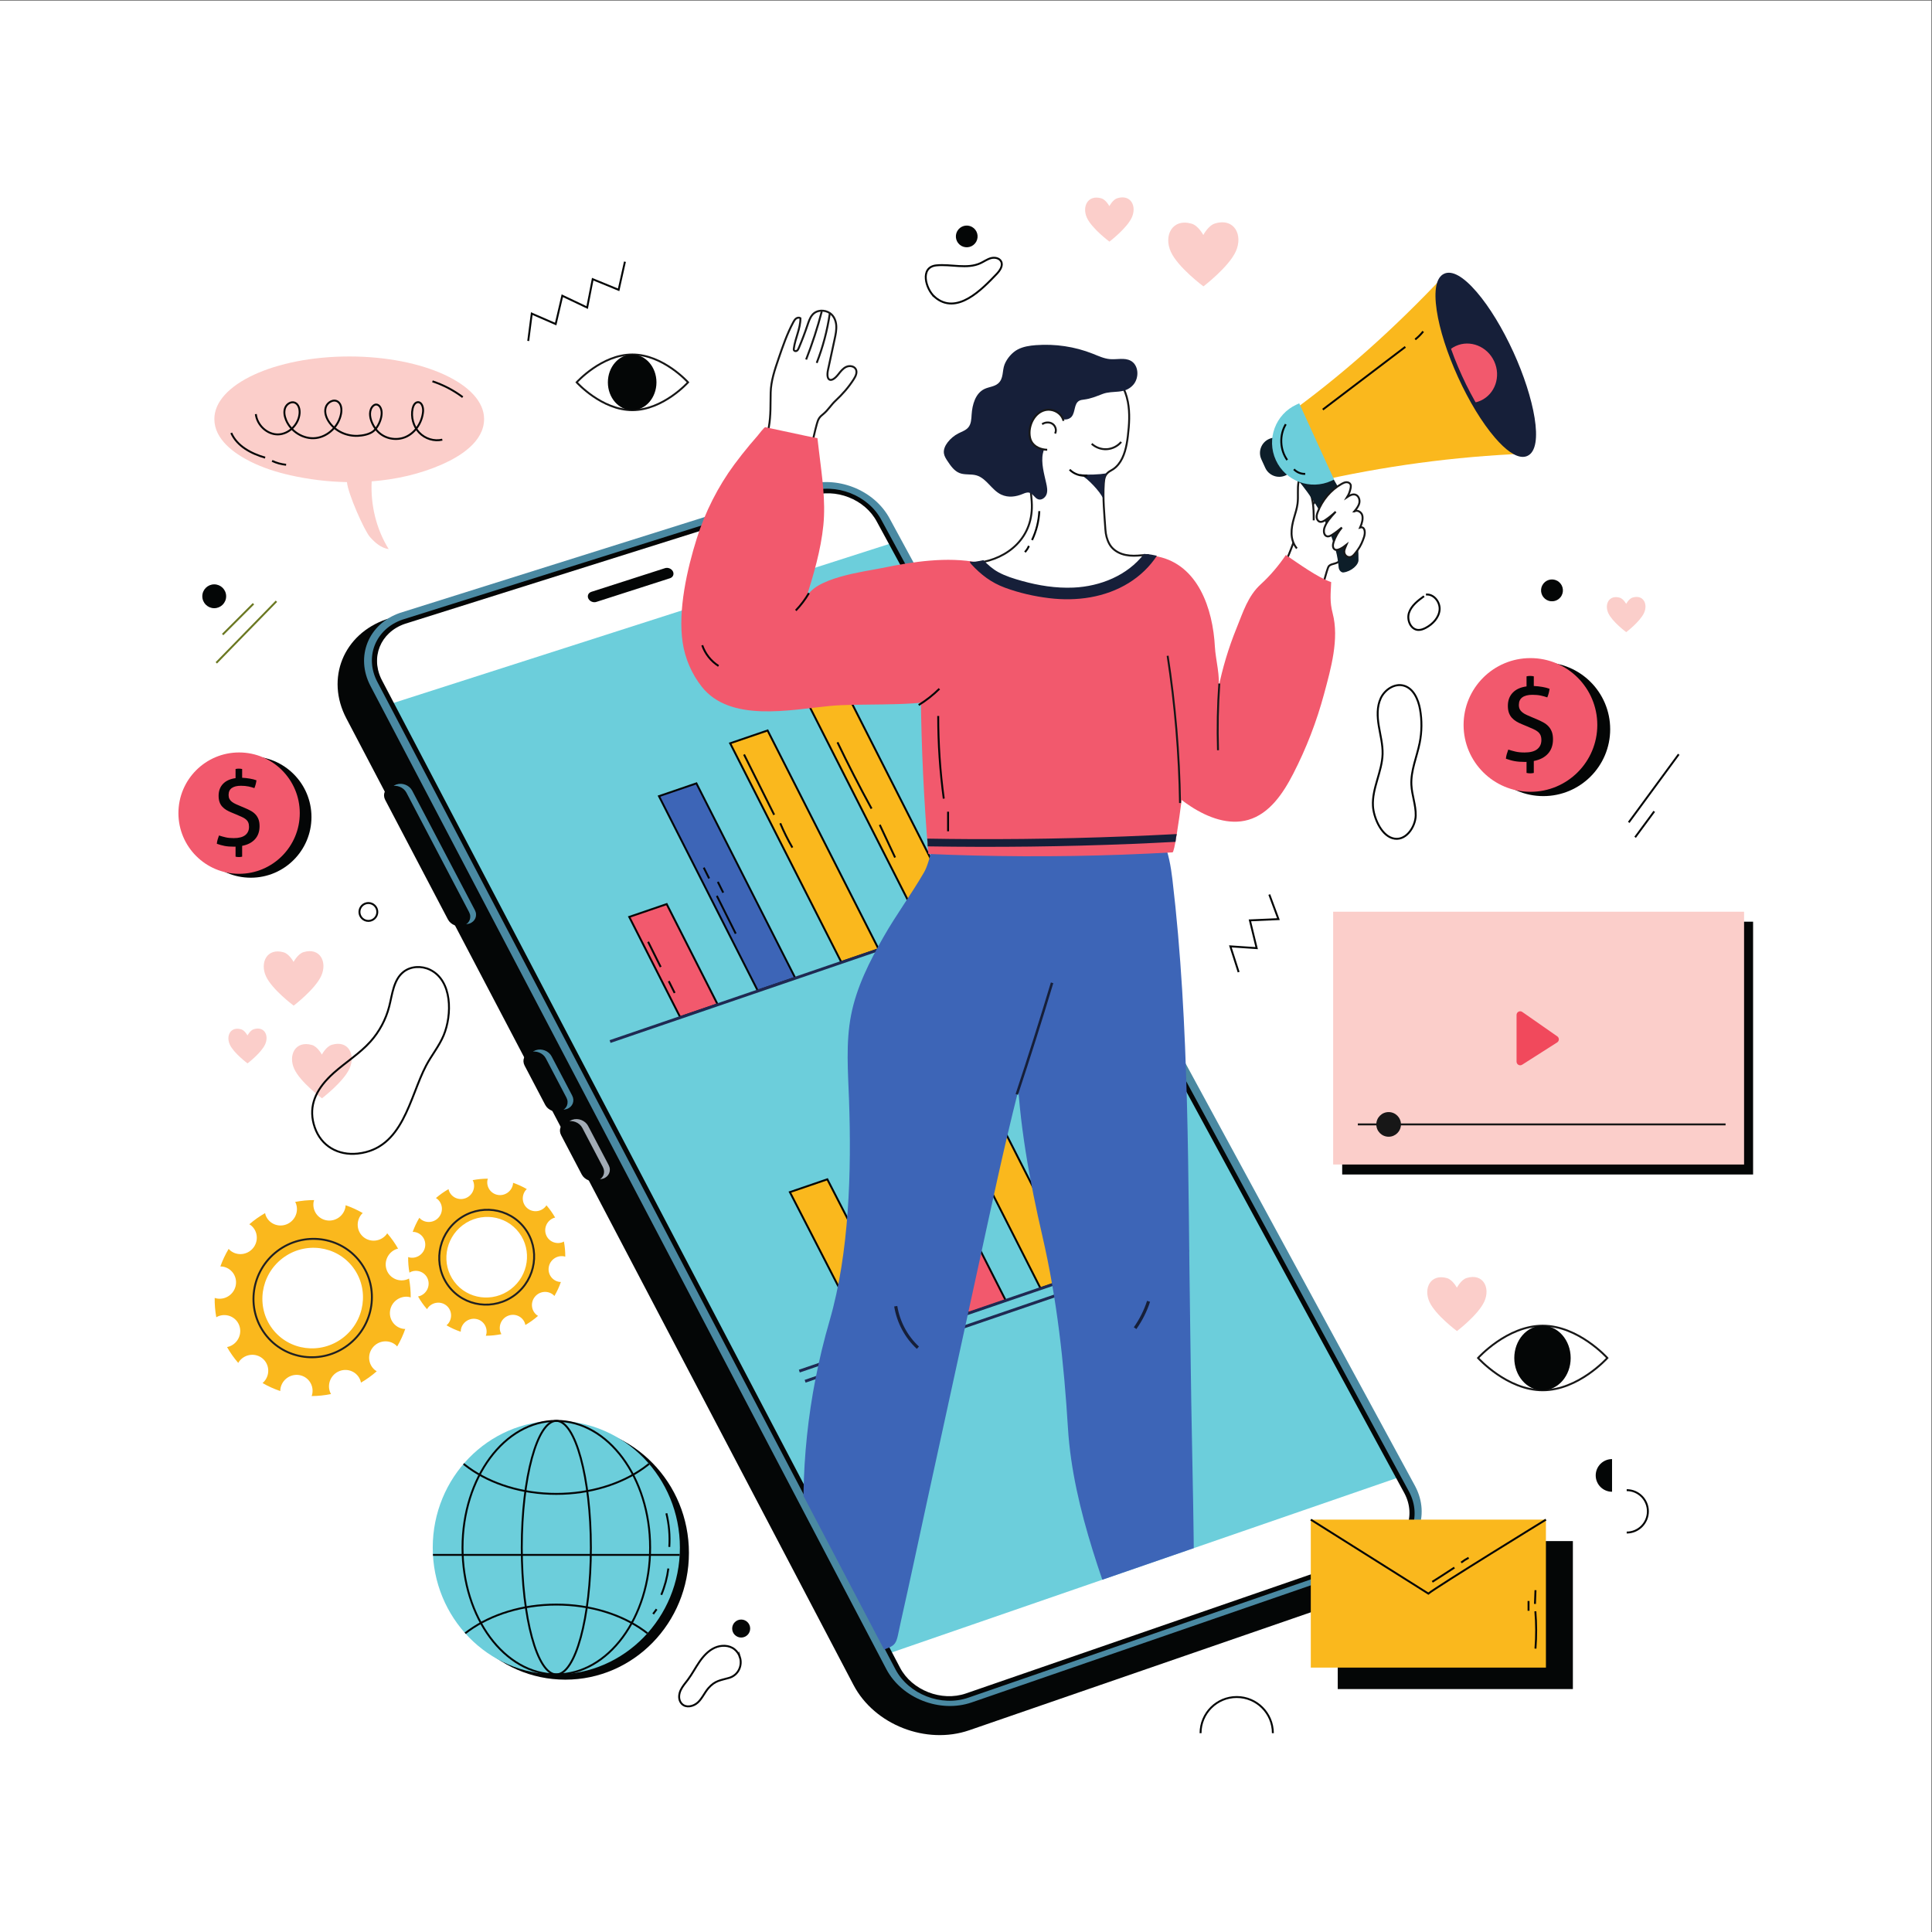 <?xml version="1.0" encoding="UTF-8" standalone="no"?>
<svg
        xmlns:dc="http://purl.org/dc/elements/1.1/"
        xmlns:cc="http://creativecommons.org/ns#"
        xmlns:rdf="http://www.w3.org/1999/02/22-rdf-syntax-ns#"
        xmlns:svg="http://www.w3.org/2000/svg"
        xmlns="http://www.w3.org/2000/svg"
        xmlns:sodipodi="http://sodipodi.sourceforge.net/DTD/sodipodi-0.dtd"
        xmlns:inkscape="http://www.inkscape.org/namespaces/inkscape"
        version="1.1"
        id="svg2"
        xml:space="preserve"
        width="666.667"
        height="666.667"
        viewBox="0 0 666.667 666.667"><rect x="0" y="0" width="666.667" height="666.667" fill="#333333" stroke="none"/><defs
     id="defs6"><clipPath
       clipPathUnits="userSpaceOnUse"
       id="clipPath110"><path
         d="m 1760.03,994.941 c 0,-181.25 -143.23,-328.171 -319.91,-328.171 -176.68,0 -319.91,146.921 -319.91,328.171 0,181.249 143.23,328.179 319.91,328.179 176.68,0 319.91,-146.93 319.91,-328.179 z"
         id="path108" /></clipPath><clipPath
        clipPathUnits="userSpaceOnUse"
        id="clipPath184"><path
         d="m 3779.56,4026.46 c 58.28,-127.51 135.36,-217.24 172.16,-200.42 36.8,16.82 19.39,133.82 -38.89,261.32 -58.29,127.52 -135.37,217.25 -172.16,200.43 -36.8,-16.82 -19.39,-133.83 38.89,-261.33 z"
         id="path182" /></clipPath><clipPath
        clipPathUnits="userSpaceOnUse"
        id="clipPath272"><path
         d="M 2294.98,719.039 3632.4,1180.87 3035.9,2927.9 2317.92,3598.34 1005.2,3177.25 Z"
         id="path270" /></clipPath></defs>
    <g
            id="g10"
            inkscape:groupmode="layer"
            inkscape:label="ink_ext_XXXXXX"
            transform="matrix(1.333,0,0,-1.333,0,666.667)"><g
       id="g12"
       transform="scale(0.1)"><path
         d="M 0,5000 V 0 H 5000 V 5000 H 0"
         style="fill:#ffffff;fill-opacity:1;fill-rule:nonzero;stroke:none"
         id="path14" /><path
            d="m 858.875,2296.64 c -14.797,-4.46 -25.668,-25.35 -25.668,-25.35 0,0 -10.965,20.71 -25.777,24.93 -42.895,12.21 -62.067,-26.48 -45.645,-62.19 15.844,-34.44 71.668,-75.88 71.668,-75.88 0,0 55.641,42.37 71.336,77.07 16.27,35.98 -3.07,74.35 -45.914,61.42"
            style="fill:#fbceca;fill-opacity:1;fill-rule:nonzero;stroke:none"
            id="path16"/><path
            d="m 657.027,2337.05 c -9.457,-2.85 -16.398,-16.2 -16.398,-16.2 0,0 -7.008,13.23 -16.477,15.93 -27.41,7.8 -39.664,-16.92 -29.168,-39.74 10.125,-22.01 45.801,-48.5 45.801,-48.5 0,0 35.555,27.08 45.586,49.26 10.395,22.99 -1.965,47.51 -29.344,39.25"
            style="fill:#fbceca;fill-opacity:1;fill-rule:nonzero;stroke:none"
            id="path18"/><path
            d="m 785.648,2536.5 c -14.796,-4.46 -25.664,-25.35 -25.664,-25.35 0,0 -10.968,20.71 -25.777,24.92 -42.898,12.22 -62.07,-26.47 -45.644,-62.17 15.839,-34.45 71.664,-75.89 71.664,-75.89 0,0 55.64,42.37 71.336,77.08 16.265,35.97 -3.071,74.34 -45.915,61.41"
            style="fill:#fbceca;fill-opacity:1;fill-rule:nonzero;stroke:none"
            id="path20"/><path
            d="m 918.758,1773.6 c 72.289,-59.34 81.882,-166.76 21.43,-239.94 -60.454,-73.18 -168.067,-84.4 -240.352,-25.06 -72.289,59.34 -81.879,166.77 -21.43,239.94 60.453,73.19 168.067,84.4 240.352,25.06 z m 20.195,87.5 c -14.25,8.27 -29.094,15 -44.324,20.2 -0.102,-1.47 -0.063,-2.91 -0.32,-4.4 -3.981,-22.83 -25.668,-38.39 -48.446,-34.76 -22.785,3.63 -38.023,25.09 -34.043,47.92 0.278,1.61 0.84,3.09 1.289,4.63 -16.425,-0.02 -32.847,-1.62 -49.007,-4.79 0.691,-1.38 1.492,-2.69 2.039,-4.19 7.945,-21.58 -3.219,-45.79 -24.938,-54.06 -21.715,-8.27 -45.762,2.53 -53.703,24.11 -0.621,1.7 -0.926,3.42 -1.316,5.14 -14.305,-8.16 -27.957,-17.78 -40.746,-28.82 1.46,-0.92 2.964,-1.76 4.332,-2.88 17.738,-14.56 20.089,-40.92 5.257,-58.88 -14.836,-17.96 -41.242,-20.71 -58.98,-6.15 -1.551,1.28 -2.84,2.75 -4.16,4.2 -8.739,-14.65 -15.883,-29.89 -21.442,-45.52 1.969,-0.04 3.934,-0.03 5.93,-0.34 22.781,-3.63 38.023,-25.09 34.043,-47.92 -3.977,-22.83 -25.668,-38.4 -48.445,-34.77 -2.168,0.36 -4.196,1 -6.219,1.65 -0.274,-16.82 1.09,-33.62 4.129,-50.12 1.847,1.04 3.699,2.1 5.742,2.87 21.719,8.27 45.762,-2.53 53.703,-24.11 7.949,-21.59 -3.219,-45.8 -24.93,-54.07 -2.199,-0.83 -4.429,-1.34 -6.652,-1.8 8.125,-14.46 17.774,-28.23 28.934,-41.07 1.121,1.9 2.269,3.79 3.718,5.54 14.832,17.96 41.243,20.71 58.977,6.15 17.742,-14.56 20.098,-40.92 5.262,-58.87 -1.512,-1.84 -3.219,-3.4 -4.949,-4.92 14.718,-8.56 30.082,-15.45 45.851,-20.74 0.035,2.19 0.09,4.39 0.481,6.61 3.972,22.84 25.668,38.4 48.445,34.77 22.777,-3.63 38.023,-25.09 34.043,-47.92 -0.391,-2.25 -1.078,-4.35 -1.797,-6.44 16.832,0.09 33.648,1.84 50.184,5.23 -0.985,1.79 -1.985,3.57 -2.711,5.54 -7.946,21.6 3.222,45.81 24.933,54.08 21.723,8.27 45.766,-2.53 53.707,-24.12 0.731,-1.97 1.125,-3.98 1.535,-5.97 14.375,8.34 28.071,18.15 40.879,29.43 -1.59,0.97 -3.203,1.89 -4.683,3.11 -17.739,14.56 -20.094,40.92 -5.258,58.88 14.832,17.95 41.243,20.7 58.983,6.14 1.44,-1.18 2.62,-2.56 3.86,-3.89 8.52,14.58 15.48,29.74 20.87,45.26 -1.68,0.07 -3.36,0.02 -5.06,0.3 -22.78,3.63 -38.02,25.09 -34.04,47.92 3.97,22.83 25.67,38.4 48.45,34.76 1.67,-0.27 3.21,-0.82 4.8,-1.28 0.12,16.44 -1.33,32.83 -4.36,48.93 -1.36,-0.69 -2.64,-1.49 -4.1,-2.04 -21.71,-8.27 -45.76,2.53 -53.71,24.11 -7.939,21.59 3.22,45.8 24.94,54.07 1.49,0.57 3,0.82 4.51,1.21 -7.95,13.97 -17.34,27.26 -28.12,39.68 -0.79,-1.19 -1.46,-2.44 -2.39,-3.56 -14.832,-17.96 -41.242,-20.72 -58.981,-6.16 -17.738,14.56 -20.086,40.93 -5.258,58.88 0.997,1.21 2.168,2.17 3.262,3.24"
            style="fill:#fab81d;fill-opacity:1;fill-rule:nonzero;stroke:none"
            id="path22"/><path
            d="m 731.684,1744.33 c 57.629,43.72 139.394,32.96 182.265,-24.01 42.871,-56.96 30.864,-138.87 -26.761,-182.61 -57.633,-43.73 -139.395,-32.96 -182.266,24 -42.879,56.96 -30.867,138.89 26.762,182.62 z m -77.825,-221.36 c 63.817,-84.8 185.528,-100.8 271.309,-35.71 85.782,65.08 103.652,187.02 39.836,271.8 -63.816,84.79 -185.52,100.82 -271.301,35.73 -85.781,-65.09 -103.656,-187.04 -39.844,-271.82"
            style="fill:#fab81d;fill-opacity:1;fill-rule:nonzero;stroke:none"
            id="path24"/><path
            d="m 717.906,1762.63 c 67.844,51.47 164.09,38.8 214.559,-28.26 50.469,-67.06 36.336,-163.48 -31.504,-214.96 -67.836,-51.47 -164.094,-38.8 -214.563,28.25 -50.468,67.05 -36.328,163.49 31.508,214.97 z"
            style="fill:none;stroke:#202021;stroke-width:5;stroke-linecap:round;stroke-linejoin:miter;stroke-miterlimit:10;stroke-dasharray:none;stroke-opacity:1"
            id="path26"/><path
            d="m 1347.51,1853.04 c 57.94,-47.56 65.63,-133.67 17.17,-192.32 -48.45,-58.65 -134.7,-67.63 -192.64,-20.08 -57.94,47.56 -65.62,133.67 -17.17,192.32 48.45,58.65 134.7,67.65 192.64,20.08 z m 16.18,70.12 c -11.42,6.63 -23.31,12.04 -35.52,16.2 -0.08,-1.18 -0.05,-2.34 -0.26,-3.52 -3.19,-18.3 -20.57,-30.78 -38.83,-27.87 -18.26,2.91 -30.47,20.11 -27.28,38.41 0.22,1.29 0.67,2.48 1.04,3.71 -13.17,-0.02 -26.33,-1.3 -39.29,-3.84 0.56,-1.11 1.2,-2.16 1.64,-3.35 6.37,-17.3 -2.58,-36.71 -19.99,-43.34 -17.4,-6.62 -36.68,2.03 -43.04,19.34 -0.5,1.34 -0.74,2.73 -1.06,4.11 -11.46,-6.55 -22.41,-14.25 -32.65,-23.11 1.17,-0.73 2.37,-1.39 3.47,-2.3 14.22,-11.67 16.1,-32.8 4.21,-47.19 -11.89,-14.39 -33.05,-16.6 -47.27,-4.93 -1.24,1.02 -2.27,2.21 -3.33,3.37 -7.01,-11.74 -12.73,-23.97 -17.19,-36.49 1.58,-0.03 3.15,-0.02 4.75,-0.27 18.26,-2.91 30.48,-20.11 27.29,-38.41 -3.19,-18.3 -20.58,-30.77 -38.83,-27.86 -1.74,0.27 -3.36,0.79 -4.98,1.32 -0.22,-13.49 0.87,-26.94 3.3,-40.18 1.49,0.84 2.97,1.68 4.61,2.31 17.4,6.62 36.68,-2.03 43.04,-19.33 6.37,-17.3 -2.58,-36.71 -19.98,-43.34 -1.77,-0.66 -3.55,-1.07 -5.33,-1.43 6.51,-11.61 14.24,-22.63 23.18,-32.92 0.9,1.52 1.82,3.03 2.99,4.44 11.89,14.39 33.05,16.6 47.27,4.93 14.22,-11.68 16.1,-32.8 4.21,-47.2 -1.21,-1.46 -2.58,-2.72 -3.97,-3.93 11.8,-6.86 24.12,-12.38 36.75,-16.62 0.03,1.75 0.08,3.51 0.39,5.29 3.19,18.3 20.57,30.78 38.83,27.87 18.26,-2.91 30.47,-20.11 27.28,-38.41 -0.31,-1.79 -0.86,-3.48 -1.44,-5.15 13.49,0.07 26.97,1.46 40.22,4.18 -0.78,1.43 -1.58,2.87 -2.17,4.45 -6.36,17.3 2.58,36.71 19.99,43.34 17.41,6.62 36.68,-2.03 43.04,-19.34 0.58,-1.57 0.9,-3.18 1.23,-4.78 11.52,6.69 22.5,14.55 32.77,23.59 -1.28,0.78 -2.57,1.52 -3.76,2.48 -14.21,11.68 -16.1,32.81 -4.21,47.2 11.89,14.39 33.05,16.6 47.27,4.93 1.16,-0.96 2.1,-2.06 3.1,-3.12 6.83,11.69 12.41,23.83 16.72,36.28 -1.35,0.05 -2.69,0.02 -4.05,0.23 -18.26,2.91 -30.47,20.11 -27.29,38.41 3.19,18.3 20.58,30.77 38.83,27.86 1.35,-0.22 2.58,-0.65 3.85,-1.02 0.1,13.17 -1.06,26.3 -3.49,39.21 -1.09,-0.55 -2.12,-1.19 -3.29,-1.64 -17.4,-6.63 -36.67,2.02 -43.04,19.33 -6.37,17.3 2.58,36.71 19.99,43.34 1.19,0.45 2.4,0.66 3.6,0.97 -6.36,11.2 -13.88,21.84 -22.52,31.8 -0.64,-0.96 -1.18,-1.95 -1.92,-2.86 -11.89,-14.39 -33.06,-16.6 -47.27,-4.93 -14.22,11.68 -16.11,32.8 -4.22,47.2 0.8,0.96 1.74,1.73 2.61,2.58"
            style="fill:#fab81d;fill-opacity:1;fill-rule:nonzero;stroke:none"
            id="path28"/><path
            d="m 1197.57,1829.57 c 46.19,35.05 111.72,26.42 146.08,-19.24 34.37,-45.65 24.74,-111.3 -21.45,-146.35 -46.19,-35.04 -111.72,-26.43 -146.08,19.22 -34.36,45.66 -24.74,111.32 21.45,146.37 z m -62.37,-177.41 c 51.14,-67.96 148.69,-80.79 217.44,-28.62 68.76,52.16 83.08,149.89 31.93,217.85 -51.14,67.96 -148.69,80.8 -217.44,28.63 -68.75,-52.17 -83.08,-149.9 -31.93,-217.86"
            style="fill:#fab81d;fill-opacity:1;fill-rule:nonzero;stroke:none"
            id="path30"/><path
            d="m 1186.53,1844.24 c 54.37,41.26 131.51,31.1 171.96,-22.64 40.45,-53.75 29.13,-131.03 -25.24,-172.29 -54.38,-41.25 -131.52,-31.11 -171.97,22.63 -40.46,53.74 -29.12,131.04 25.25,172.3 z"
            style="fill:none;stroke:#202021;stroke-width:5;stroke-linecap:round;stroke-linejoin:miter;stroke-miterlimit:10;stroke-dasharray:none;stroke-opacity:1"
            id="path32"/><path
            d="M 4345.64,3048.65 4216.23,2872.39"
            style="fill:none;stroke:#040606;stroke-width:5;stroke-linecap:butt;stroke-linejoin:miter;stroke-miterlimit:10;stroke-dasharray:none;stroke-opacity:1"
            id="path34"/><path
            d="m 4232.78,2833.84 49.49,67.06"
            style="fill:none;stroke:#040606;stroke-width:5;stroke-linecap:butt;stroke-linejoin:miter;stroke-miterlimit:10;stroke-dasharray:none;stroke-opacity:1"
            id="path36"/><path
            d="m 1367.4,4118.66 9.14,70.73 61.91,-26.96 17.16,73.27 64.36,-30.6 14.32,73.44 67.15,-27.52 16.29,72.83"
            style="fill:none;stroke:#040606;stroke-width:5;stroke-linecap:butt;stroke-linejoin:miter;stroke-miterlimit:10;stroke-dasharray:none;stroke-opacity:1"
            id="path38"/><path
            d="m 3107.8,514.66 c 0,51.699 41.91,93.602 93.6,93.602 51.69,0 93.6,-41.903 93.6,-93.602"
            style="fill:none;stroke:#040606;stroke-width:5;stroke-linecap:butt;stroke-linejoin:miter;stroke-miterlimit:10;stroke-dasharray:none;stroke-opacity:1"
            id="path40"/><path
            d="m 1915.35,711.488 c 6.83,-21.297 -3.45,-46.597 -28.29,-53.769 -21.81,-6.289 -35.87,-6.668 -53.05,-26.231 -11.3,-12.879 -18.37,-32.097 -32.76,-41.336 -12.79,-8.23 -31.09,-9.8 -39.81,5.297 -5.41,9.383 -3.82,21.43 0.85,31.199 4.68,9.782 12.06,17.934 18.53,26.614 10.86,14.578 19.28,30.828 29.57,45.808 10.31,14.981 22.99,29.051 39.51,36.629 16.52,7.59 37.5,7.492 51.6,-3.98 6.85,-5.578 11.43,-12.649 13.85,-20.231 z"
            style="fill:none;stroke:#040606;stroke-width:5;stroke-linecap:butt;stroke-linejoin:miter;stroke-miterlimit:10;stroke-dasharray:none;stroke-opacity:1"
            id="path42"/><path
            d="m 1941.95,785.531 c 0,-12.871 -10.43,-23.301 -23.3,-23.301 -12.87,0 -23.3,10.43 -23.3,23.301 0,12.86 10.43,23.301 23.3,23.301 12.87,0 23.3,-10.441 23.3,-23.301"
            style="fill:#040606;fill-opacity:1;fill-rule:nonzero;stroke:none"
            id="path44"/><path
            d="m 4173.01,1139.64 c -23.36,0 -42.29,18.93 -42.29,42.28 0,23.36 18.93,42.29 42.29,42.29"
            style="fill:#040606;fill-opacity:1;fill-rule:nonzero;stroke:none"
            id="path46"/><path
            d="m 585.434,3457.71 c 0,-17.06 -13.825,-30.87 -30.871,-30.87 -17.051,0 -30.868,13.81 -30.868,30.87 0,17.05 13.817,30.86 30.868,30.86 17.046,0 30.871,-13.81 30.871,-30.86"
            style="fill:#040606;fill-opacity:1;fill-rule:nonzero;stroke:none"
            id="path48"/><path
            d="m 4039.36,3454.97 c -9.94,-12.06 -27.77,-13.78 -39.84,-3.84 -12.05,9.94 -13.77,27.78 -3.83,39.84 9.93,12.06 27.77,13.78 39.83,3.83 12.06,-9.94 13.78,-27.77 3.84,-39.83"
            style="fill:#040606;fill-opacity:1;fill-rule:nonzero;stroke:none"
            id="path50"/><path
            d="m 2523.78,4370.83 c -10.16,-11.74 -27.92,-13.02 -39.66,-2.85 -11.74,10.16 -13.01,27.92 -2.85,39.66 10.17,11.74 27.93,13.01 39.67,2.85 11.73,-10.17 13.01,-27.92 2.84,-39.66"
            style="fill:#040606;fill-opacity:1;fill-rule:nonzero;stroke:none"
            id="path52"/><path
            d="m 2419.51,4232.59 c -22.86,19.79 -39.6,77.29 4.37,81.7 38.34,3.85 79.43,-10.47 114.39,5.75 9.05,4.2 17.28,10.33 26.91,12.94 9.62,2.61 21.72,0.38 26.33,-8.47 5.75,-11.05 -3.2,-23.82 -11.82,-32.82 -37.13,-38.76 -103.19,-108.46 -160.18,-59.1 z"
            style="fill:none;stroke:#040606;stroke-width:5;stroke-linecap:butt;stroke-linejoin:miter;stroke-miterlimit:10;stroke-dasharray:none;stroke-opacity:1"
            id="path54"/><path
            d="m 976.758,2640.49 c 0,-12.78 -10.367,-23.15 -23.156,-23.15 -12.786,0 -23.149,10.37 -23.149,23.15 0,12.79 10.363,23.15 23.149,23.15 12.789,0 23.156,-10.36 23.156,-23.15 z"
            style="fill:none;stroke:#040606;stroke-width:5;stroke-linecap:butt;stroke-linejoin:miter;stroke-miterlimit:10;stroke-dasharray:none;stroke-opacity:1"
            id="path56"/><path
            d="m 4210.94,1143.8 c 30.3,0 54.87,-24.57 54.87,-54.88 0,-30.31 -24.57,-54.88 -54.87,-54.88"
            style="fill:none;stroke:#040606;stroke-width:5;stroke-linecap:butt;stroke-linejoin:miter;stroke-miterlimit:10;stroke-dasharray:none;stroke-opacity:1"
            id="path58"/><path
            d="m 559.926,3285.33 155.625,159.49"
            style="fill:none;stroke:#6b7822;stroke-width:5;stroke-linecap:butt;stroke-linejoin:miter;stroke-miterlimit:10;stroke-dasharray:none;stroke-opacity:1"
            id="path60"/><path
            d="m 576.379,3358.64 79.742,79.75"
            style="fill:none;stroke:#6b7822;stroke-width:5;stroke-linecap:butt;stroke-linejoin:miter;stroke-miterlimit:10;stroke-dasharray:none;stroke-opacity:1"
            id="path62"/><path
            d="m 3206.38,2484.8 -21.38,66.66 68.03,-4.55 -17.49,71.84 73.85,3.22 -23.64,63.65"
            style="fill:none;stroke:#040606;stroke-width:5;stroke-linecap:butt;stroke-linejoin:miter;stroke-miterlimit:10;stroke-dasharray:none;stroke-opacity:1"
            id="path64"/><path
            d="m 846.879,2207.27 c 5.379,5.79 11.195,11.41 17.367,16.9 31,27.56 66.871,49.78 94.574,80.63 23.129,25.77 39.953,57.15 48.6,90.68 8.28,32.13 11.13,69.56 37.22,90.06 18.82,14.79 46.33,15.96 67.96,5.69 59.06,-28.04 57.72,-117.57 35.91,-169.98 -11.63,-27.97 -31.44,-51.73 -45.52,-78.54 -43.3,-82.46 -59.07,-214.84 -176.982,-227.67 -50.356,-5.48 -94.418,19.13 -111.188,67.67 -16.953,49.05 -0.425,89.62 32.059,124.56 z"
            style="fill:none;stroke:#040606;stroke-width:5;stroke-linecap:butt;stroke-linejoin:miter;stroke-miterlimit:10;stroke-dasharray:none;stroke-opacity:1"
            id="path66"/><path
            d="m 3554.06,2914.9 c -2.58,45.67 23.67,88.63 24.96,134.34 0.69,24.45 -5.8,48.46 -9.8,72.59 -3.99,24.14 -5.29,49.92 5.09,72.08 10.38,22.14 35.57,38.92 59.18,32.55 25.32,-6.85 37.83,-35.33 42.45,-61.14 5.14,-28.68 4.84,-58.33 -0.86,-86.91 -7.27,-36.4 -23.28,-71.75 -21.51,-108.83 1.28,-26.7 11.8,-52.53 11.21,-79.26 -0.67,-30.34 -26.84,-69.4 -60.73,-58.68 -30.17,9.55 -48.38,54.89 -49.99,83.26 z"
            style="fill:none;stroke:#040606;stroke-width:5;stroke-linecap:butt;stroke-linejoin:miter;stroke-miterlimit:10;stroke-dasharray:none;stroke-opacity:1"
            id="path68"/><path
            d="m 3686.3,3457.91 c -15.81,-11.46 -32.49,-24.09 -38.81,-42.57 -6.32,-18.47 3.99,-43.66 23.48,-44.81 7.07,-0.41 13.95,2.32 20.19,5.65 17.86,9.53 33.55,26.11 35.42,46.28 1.86,20.16 -15.12,41.94 -35.24,39.66"
            style="fill:none;stroke:#040606;stroke-width:5;stroke-linecap:butt;stroke-linejoin:miter;stroke-miterlimit:10;stroke-dasharray:none;stroke-opacity:1"
            id="path70"/><path
            d="m 1636.96,3939.57 c -79.62,0 -144.17,71.99 -144.17,71.99 0,0 64.55,72 144.17,72 79.62,0 144.17,-72 144.17,-72 0,0 -64.55,-71.99 -144.17,-71.99"
            style="fill:#ffffff;fill-opacity:1;fill-rule:nonzero;stroke:none"
            id="path72"/><path
            d="m 1636.96,3939.57 c -79.62,0 -144.17,71.99 -144.17,71.99 0,0 64.55,72 144.17,72 79.62,0 144.17,-72 144.17,-72 0,0 -64.55,-71.99 -144.17,-71.99 z"
            style="fill:none;stroke:#171717;stroke-width:5;stroke-linecap:butt;stroke-linejoin:miter;stroke-miterlimit:10;stroke-dasharray:none;stroke-opacity:1"
            id="path74"/><path
            d="m 1636.45,3939.39 c -34.73,0 -62.89,32.27 -62.89,72.09 0,39.81 28.16,72.08 62.89,72.08 34.73,0 62.89,-32.27 62.89,-72.08 0,-39.82 -28.16,-72.09 -62.89,-72.09"
            style="fill:#040606;fill-opacity:1;fill-rule:nonzero;stroke:none"
            id="path76"/><path
            d="m 3993.52,1402.38 c -92.4,0 -167.31,83.55 -167.31,83.55 0,0 74.91,83.55 167.31,83.55 92.41,0 167.32,-83.55 167.32,-83.55 0,0 -74.91,-83.55 -167.32,-83.55"
            style="fill:#ffffff;fill-opacity:1;fill-rule:nonzero;stroke:none"
            id="path78"/><path
            d="m 3993.52,1402.38 c -92.4,0 -167.31,83.55 -167.31,83.55 0,0 74.91,83.55 167.31,83.55 92.41,0 167.32,-83.55 167.32,-83.55 0,0 -74.91,-83.55 -167.32,-83.55 z"
            style="fill:none;stroke:#171717;stroke-width:5;stroke-linecap:butt;stroke-linejoin:miter;stroke-miterlimit:10;stroke-dasharray:none;stroke-opacity:1"
            id="path80"/><path
            d="m 3992.93,1402.17 c -40.31,0 -72.99,37.45 -72.99,83.65 0,46.21 32.68,83.66 72.99,83.66 40.31,0 72.99,-37.45 72.99,-83.66 0,-46.2 -32.68,-83.65 -72.99,-83.65"
            style="fill:#040606;fill-opacity:1;fill-rule:nonzero;stroke:none"
            id="path82"/><path
            d="m 4168.19,3113.5 c 0,-95.59 -77.49,-173.07 -173.07,-173.07 -95.58,0 -173.07,77.48 -173.07,173.07 0,95.58 77.49,173.06 173.07,173.06 95.58,0 173.07,-77.48 173.07,-173.06"
            style="fill:#040606;fill-opacity:1;fill-rule:nonzero;stroke:none"
            id="path84"/><path
            d="m 4134.84,3124.61 c 0,-95.59 -77.48,-173.07 -173.06,-173.07 -95.59,0 -173.08,77.48 -173.08,173.07 0,95.59 77.49,173.07 173.08,173.07 95.58,0 173.06,-77.48 173.06,-173.07"
            style="fill:#f2596d;fill-opacity:1;fill-rule:nonzero;stroke:none"
            id="path86"/><path
            d="m 3951.67,3029.16 c -0.9,-0.18 -1.61,-0.27 -2.15,-0.27 -0.54,0 -1.07,0 -1.61,0 -5.55,0 -10.57,0.18 -15.04,0.53 -4.48,0.37 -8.64,0.9 -12.49,1.62 -3.85,0.72 -7.56,1.61 -11.14,2.68 -3.59,1.07 -7.25,2.24 -11.01,3.5 0.35,3.93 1.11,7.92 2.28,11.95 1.16,4.02 2.46,7.92 3.89,11.68 6.09,-1.97 12.36,-3.72 18.8,-5.23 6.45,-1.53 14.23,-2.29 23.37,-2.29 14.68,0 25.6,2.86 32.76,8.59 7.16,5.73 10.74,13.61 10.74,23.64 0,5.01 -0.76,9.22 -2.28,12.61 -1.52,3.4 -3.81,6.36 -6.85,8.87 -3.05,2.5 -6.89,4.79 -11.55,6.85 -4.65,2.06 -10.11,4.43 -16.38,7.12 l -12.89,5.37 c -5.37,2.15 -10.3,4.57 -14.77,7.25 -4.48,2.68 -8.37,5.86 -11.68,9.53 -3.32,3.67 -5.87,8.01 -7.66,13.03 -1.79,5.01 -2.68,11.01 -2.68,17.99 0,13.79 4.16,25.07 12.49,33.84 8.32,8.77 20.27,14.24 35.85,16.38 v 26.05 c 2.69,0.71 5.73,1.07 9.13,1.07 3.58,0 6.8,-0.36 9.67,-1.07 v -24.97 c 7.52,-0.36 14.9,-1.17 22.16,-2.42 7.25,-1.25 13.47,-2.86 18.66,-4.84 -0.9,-7.52 -2.87,-14.95 -5.91,-22.28 -4.83,1.78 -10.39,3.36 -16.65,4.69 -6.27,1.34 -13.52,2.02 -21.75,2.02 -11.28,0 -19.97,-2.15 -26.05,-6.45 -6.09,-4.3 -9.13,-10.92 -9.13,-19.87 0,-4.3 0.8,-8.02 2.41,-11.14 1.61,-3.14 3.99,-5.91 7.12,-8.33 3.13,-2.42 6.89,-4.61 11.28,-6.58 4.39,-1.97 9.35,-4.12 14.9,-6.45 l 10.21,-4.29 c 6.44,-2.69 12.26,-5.47 17.46,-8.33 5.18,-2.87 9.62,-6.27 13.29,-10.2 3.67,-3.95 6.53,-8.6 8.59,-13.97 2.06,-5.37 3.09,-11.91 3.09,-19.61 0,-15.21 -4.34,-27.62 -13.02,-37.19 -8.69,-9.58 -20.91,-15.89 -36.66,-18.93 v -30.89 c -1.44,-0.35 -2.96,-0.63 -4.57,-0.8 -1.6,-0.18 -3.13,-0.27 -4.56,-0.27 -1.61,0 -3.23,0.09 -4.84,0.27 -1.61,0.17 -3.22,0.45 -4.83,0.8 v 28.74"
            style="fill:#040606;fill-opacity:1;fill-rule:nonzero;stroke:none"
            id="path88"/><path
            d="m 806.273,2886.25 c 0,-86.74 -70.324,-157.06 -157.07,-157.06 -86.75,0 -157.07,70.32 -157.07,157.06 0,86.76 70.32,157.08 157.07,157.08 86.746,0 157.07,-70.32 157.07,-157.08"
            style="fill:#040606;fill-opacity:1;fill-rule:nonzero;stroke:none"
            id="path90"/><path
            d="m 776.008,2896.35 c 0,-86.75 -70.32,-157.07 -157.07,-157.07 -86.747,0 -157.071,70.32 -157.071,157.07 0,86.75 70.324,157.07 157.071,157.07 86.75,0 157.07,-70.32 157.07,-157.07"
            style="fill:#f2596d;fill-opacity:1;fill-rule:nonzero;stroke:none"
            id="path92"/><path
            d="m 609.77,2809.72 c -0.821,-0.17 -1.465,-0.25 -1.954,-0.25 -0.488,0 -0.976,0 -1.461,0 -5.042,0 -9.589,0.16 -13.652,0.49 -4.062,0.32 -7.836,0.81 -11.332,1.46 -3.496,0.65 -6.867,1.46 -10.113,2.44 -3.25,0.97 -6.582,2.03 -9.996,3.17 0.324,3.57 1.011,7.19 2.07,10.84 1.055,3.66 2.238,7.19 3.535,10.61 5.524,-1.8 11.219,-3.38 17.067,-4.76 5.847,-1.38 12.914,-2.07 21.203,-2.07 13.324,0 23.234,2.6 29.738,7.8 6.496,5.2 9.746,12.35 9.746,21.45 0,4.55 -0.691,8.37 -2.07,11.45 -1.379,3.09 -3.457,5.77 -6.219,8.05 -2.766,2.28 -6.258,4.35 -10.48,6.21 -4.223,1.87 -9.18,4.02 -14.868,6.47 l -11.699,4.87 c -4.875,1.95 -9.347,4.14 -13.402,6.58 -4.07,2.43 -7.598,5.31 -10.602,8.65 -3.011,3.32 -5.328,7.27 -6.949,11.82 -1.625,4.55 -2.434,10 -2.434,16.33 0,12.52 3.774,22.75 11.332,30.71 7.551,7.96 18.399,12.92 32.54,14.87 v 23.65 c 2.433,0.64 5.195,0.97 8.285,0.97 3.246,0 6.172,-0.33 8.773,-0.97 v -22.67 c 6.82,-0.33 13.531,-1.06 20.11,-2.2 6.582,-1.14 12.226,-2.59 16.941,-4.38 -0.82,-6.83 -2.606,-13.58 -5.359,-20.24 -4.391,1.63 -9.43,3.05 -15.114,4.27 -5.691,1.22 -12.273,1.83 -19.746,1.83 -10.234,0 -18.121,-1.96 -23.64,-5.85 -5.532,-3.9 -8.29,-9.91 -8.29,-18.04 0,-3.9 0.735,-7.27 2.196,-10.12 1.465,-2.84 3.617,-5.36 6.457,-7.54 2.844,-2.2 6.258,-4.19 10.234,-5.98 3.981,-1.79 8.492,-3.74 13.531,-5.85 l 9.262,-3.9 c 5.852,-2.44 11.129,-4.96 15.84,-7.56 4.715,-2.59 8.734,-5.69 12.066,-9.25 3.332,-3.59 5.934,-7.81 7.801,-12.68 1.867,-4.87 2.805,-10.81 2.805,-17.79 0,-13.82 -3.942,-25.07 -11.82,-33.76 -7.887,-8.69 -18.977,-14.43 -33.274,-17.19 v -28.03 c -1.305,-0.32 -2.68,-0.56 -4.144,-0.73 -1.461,-0.16 -2.84,-0.24 -4.141,-0.24 -1.461,0 -2.926,0.08 -4.391,0.24 -1.464,0.17 -2.922,0.41 -4.382,0.73 v 26.09"
            style="fill:#040606;fill-opacity:1;fill-rule:nonzero;stroke:none"
            id="path94"/><path
            d="m 1783.38,981.41 c 0,-181.25 -143.23,-328.18 -319.91,-328.18 -176.68,0 -319.9,146.93 -319.9,328.18 0,181.25 143.22,328.17 319.9,328.17 176.68,0 319.91,-146.92 319.91,-328.17"
            style="fill:#040606;fill-opacity:1;fill-rule:nonzero;stroke:none"
            id="path96"/><path
            d="m 1760.03,994.941 c 0,-181.25 -143.23,-328.171 -319.91,-328.171 -176.68,0 -319.91,146.921 -319.91,328.171 0,181.249 143.23,328.179 319.91,328.179 176.68,0 319.91,-146.93 319.91,-328.179"
            style="fill:#6ccedb;fill-opacity:1;fill-rule:nonzero;stroke:none"
            id="path98"/><path
            d="m 1440.12,1323.12 c 134.11,0 242.83,-146.93 242.83,-328.179 0,-181.25 -108.72,-328.171 -242.83,-328.171 -134.11,0 -242.83,146.921 -242.83,328.171 0,181.249 108.72,328.179 242.83,328.179 z"
            style="fill:none;stroke:#040606;stroke-width:5;stroke-linecap:butt;stroke-linejoin:miter;stroke-miterlimit:10;stroke-dasharray:none;stroke-opacity:1"
            id="path100"/><path
            d="m 1440.12,1323.12 c 49.4,0 89.45,-146.93 89.45,-328.179 0,-181.25 -40.05,-328.171 -89.45,-328.171 -49.4,0 -89.45,146.921 -89.45,328.171 0,181.249 40.05,328.179 89.45,328.179 z"
            style="fill:none;stroke:#040606;stroke-width:5;stroke-linecap:butt;stroke-linejoin:miter;stroke-miterlimit:10;stroke-dasharray:none;stroke-opacity:1"
            id="path102"/><g
            id="g104"><g
           id="g106"
           clip-path="url(#clipPath110)"><path
             d="m 1760.03,618.398 c 0,-126.566 -143.23,-229.168 -319.91,-229.168 -176.68,0 -319.91,102.602 -319.91,229.168 0,126.571 143.23,229.184 319.91,229.184 176.68,0 319.91,-102.613 319.91,-229.184 z"
             style="fill:none;stroke:#040606;stroke-width:5;stroke-linecap:butt;stroke-linejoin:miter;stroke-miterlimit:10;stroke-dasharray:none;stroke-opacity:1"
             id="path112" /><path
            d="m 1760.03,1363.31 c 0,-126.57 -143.23,-229.18 -319.91,-229.18 -176.68,0 -319.91,102.61 -319.91,229.18 0,126.56 143.23,229.17 319.91,229.17 176.68,0 319.91,-102.61 319.91,-229.17 z"
            style="fill:none;stroke:#040606;stroke-width:5;stroke-linecap:butt;stroke-linejoin:miter;stroke-miterlimit:10;stroke-dasharray:none;stroke-opacity:1"
            id="path114"/><path
            d="m 1072.97,976.148 h 719.62"
            style="fill:none;stroke:#040606;stroke-width:5;stroke-linecap:butt;stroke-linejoin:miter;stroke-miterlimit:10;stroke-dasharray:none;stroke-opacity:1"
            id="path116"/></g></g><path
            d="m 1730.09,940.969 c -2.98,-23.438 -9.15,-46.449 -18.28,-68.16"
            style="fill:none;stroke:#040606;stroke-width:5;stroke-linecap:butt;stroke-linejoin:miter;stroke-miterlimit:10;stroke-dasharray:none;stroke-opacity:1"
            id="path118"/><path
            d="m 1725.02,1083.83 c 6.92,-28.37 9.48,-57.85 7.59,-87.029"
            style="fill:none;stroke:#040606;stroke-width:5;stroke-linecap:butt;stroke-linejoin:miter;stroke-miterlimit:10;stroke-dasharray:none;stroke-opacity:1"
            id="path120"/><path
            d="m 1699.76,835.609 c -3.02,-4.14 -6.04,-8.269 -9.06,-12.398"
            style="fill:none;stroke:#040606;stroke-width:5;stroke-linecap:butt;stroke-linejoin:miter;stroke-miterlimit:10;stroke-dasharray:none;stroke-opacity:1"
            id="path122"/><path
            d="m 904.023,4078.48 c -192.824,0 -349.136,-72.48 -349.14,-161.9 0,-52.94 51.449,-89.29 93.828,-110.41 32.426,-16.15 67.348,-27.21 102.644,-35.19 47.387,-10.65 96.977,-16.83 146.79,-17.74 2.414,-29.52 44.746,-125.11 59.476,-141.94 12.992,-14.84 29.059,-28.71 48.579,-31.51 -32.282,52.08 -47.153,114.23 -44.063,175.39 63.053,4.85 125.103,18.79 182.063,43.89 47.08,20.75 108.96,58.78 108.96,117.51 0,89.42 -156.31,161.9 -349.137,161.9"
            style="fill:#fbceca;fill-opacity:1;fill-rule:nonzero;stroke:none"
            id="path124"/><path
            d="m 662.242,3929.3 c 3.242,-28.89 29.403,-52.93 57.219,-52.59 27.816,0.34 53.43,25.02 56.016,53.97 0.964,10.87 -2.2,23.69 -11.793,28 -9.598,4.32 -21.309,-2.77 -25.344,-12.84 -4.039,-10.08 -1.988,-21.77 2.16,-31.8 12.617,-30.48 45.371,-50.39 76.953,-46.76 31.582,3.61 59.442,30.46 65.445,63.07 2.051,11.15 0.864,24.61 -8.117,31.01 -11.133,7.93 -27.769,-1.43 -31.652,-14.91 -3.879,-13.49 1.769,-28.12 9.91,-39.34 16.945,-23.36 45.68,-35.29 73.316,-34.04 12.403,0.55 28.645,3.57 38.961,11.04 15.141,10.98 30.289,46.23 18.387,63.95 -2.348,3.5 -6.144,6.24 -10.234,6.06 -2.781,-0.12 -5.391,-1.56 -7.5,-3.47 -5.422,-4.88 -7.875,-12.61 -8.086,-20.09 -0.434,-15.42 8.226,-32.67 17.961,-43.97 18.113,-21.03 49.566,-27.31 74.526,-16.35 24.96,10.97 42.39,37.66 44.85,65.84 0.93,10.57 -3.4,24.65 -13.54,24.12 -7.47,-0.41 -11.91,-8.94 -13.55,-16.57 -4.75,-22.02 1.98,-46.37 17.22,-62.35 15.26,-15.98 38.53,-23.07 59.61,-18.15"
            style="fill:none;stroke:#040606;stroke-width:5;stroke-linecap:butt;stroke-linejoin:miter;stroke-miterlimit:10;stroke-dasharray:none;stroke-opacity:1"
            id="path126"/><path
            d="m 598.645,3880.5 c 14.941,-34.28 51.773,-53.56 87.703,-63.93"
            style="fill:none;stroke:#040606;stroke-width:5;stroke-linecap:butt;stroke-linejoin:miter;stroke-miterlimit:10;stroke-dasharray:none;stroke-opacity:1"
            id="path128"/><path
            d="m 704.328,3808.18 c 11.395,-5.4 23.727,-8.81 36.277,-10.03"
            style="fill:none;stroke:#040606;stroke-width:5;stroke-linecap:butt;stroke-linejoin:miter;stroke-miterlimit:10;stroke-dasharray:none;stroke-opacity:1"
            id="path130"/><path
            d="m 1119.48,4014.13 c 28.09,-9.25 54.65,-23.12 78.3,-40.9"
            style="fill:none;stroke:#040606;stroke-width:5;stroke-linecap:butt;stroke-linejoin:miter;stroke-miterlimit:10;stroke-dasharray:none;stroke-opacity:1"
            id="path132"/><path
            d="m 2509.12,522.289 1033.86,357 c 111.39,38.449 157.82,153.251 103.7,256.381 L 2309,3597.35 c -54.11,103.14 -188.28,155.57 -299.67,117.1 L 1000.19,3398.19 C 888.797,3359.73 842.367,3244.93 896.477,3141.8 L 2209.45,639.379 c 54.12,-103.129 188.29,-155.559 299.67,-117.09"
            style="fill:#040606;fill-opacity:1;fill-rule:nonzero;stroke:none"
            id="path134"/><path
            d="m 2491.35,603.48 1104.28,381.309 c 64.38,22.231 91.21,88.581 59.93,148.191 L 2279.79,3667.26 c -31.28,59.61 -108.82,89.91 -173.21,67.68 L 1027.01,3394.36 c -64.373,-22.23 -91.209,-88.59 -59.932,-148.2 L 2318.14,671.148 c 31.28,-59.609 108.83,-89.91 173.21,-67.668"
            style="fill:#ffffff;fill-opacity:1;fill-rule:nonzero;stroke:none"
            id="path136"/><path
            d="m 1544.01,3443.2 190.66,61.3 c 7.72,2.67 10.93,10.63 7.18,17.77 v 0 c -3.74,7.14 -13.04,10.78 -20.76,8.11 l -190.65,-61.3 c -7.72,-2.66 -10.94,-10.61 -7.19,-17.76 v 0 c 3.75,-7.15 13.05,-10.78 20.76,-8.12"
            style="fill:#040606;fill-opacity:1;fill-rule:nonzero;stroke:none"
            id="path138"/><path
            d="m 1821.16,3533.91 v 0 c 7.71,2.66 10.93,10.61 7.19,17.76 v 0 c -3.75,7.15 -13.05,10.77 -20.77,8.12 v 0 c -7.71,-2.67 -10.93,-10.63 -7.18,-17.77 v 0 c 3.75,-7.15 13.04,-10.78 20.76,-8.11"
            style="fill:#040606;fill-opacity:1;fill-rule:nonzero;stroke:none"
            id="path140"/><path
            d="m 1467.08,2130.36 v 0 c 15.14,5.23 21.45,20.83 14.1,34.85 l -53.29,101.57 c -7.35,14.02 -25.6,21.15 -40.74,15.93 v 0 c -15.15,-5.24 -21.46,-20.84 -14.11,-34.87 l 53.29,-101.56 c 7.36,-14.02 25.6,-21.15 40.75,-15.92"
            style="fill:#4a89a2;fill-opacity:1;fill-rule:nonzero;stroke:none"
            id="path142"/><path
            d="m 1215.17,2610.47 v 0 c 15.15,5.23 21.46,20.84 14.1,34.86 l -162.28,309.31 c -7.36,14.02 -25.61,21.15 -40.75,15.92 v 0 c -15.15,-5.23 -21.46,-20.84 -14.1,-34.86 l 162.29,-309.3 c 7.35,-14.03 25.59,-21.16 40.74,-15.93"
            style="fill:#4a89a2;fill-opacity:1;fill-rule:nonzero;stroke:none"
            id="path144"/><path
            d="m 1200.21,2605.31 v 0 c 15.15,5.23 21.46,20.83 14.1,34.86 l -162.29,309.3 c -7.35,14.03 -25.6,21.15 -40.74,15.92 v 0 c -15.143,-5.22 -21.46,-20.83 -14.1,-34.85 l 162.29,-309.31 c 7.35,-14.02 25.6,-21.15 40.74,-15.92"
            style="fill:#040606;fill-opacity:1;fill-rule:nonzero;stroke:none"
            id="path146"/><path
            d="m 1452.12,2125.19 v 0 c 15.14,5.23 21.46,20.84 14.1,34.86 l -53.29,101.56 c -7.36,14.02 -25.59,21.15 -40.74,15.93 v 0 c -15.15,-5.24 -21.46,-20.84 -14.1,-34.86 l 53.28,-101.57 c 7.36,-14.02 25.61,-21.15 40.75,-15.92"
            style="fill:#040606;fill-opacity:1;fill-rule:nonzero;stroke:none"
            id="path148"/><path
            d="m 1561.54,1950.31 v 0 c 15.15,5.24 21.46,20.84 14.1,34.87 l -53.28,101.56 c -7.36,14.02 -25.6,21.15 -40.75,15.92 v 0 c -15.15,-5.23 -21.46,-20.83 -14.1,-34.87 l 53.29,-101.56 c 7.36,-14.01 25.59,-21.14 40.74,-15.92"
            style="fill:#a2abb5;fill-opacity:1;fill-rule:nonzero;stroke:none"
            id="path150"/><path
            d="m 1546.58,1945.15 v 0 c 15.15,5.23 21.46,20.84 14.11,34.86 l -53.29,101.56 c -7.36,14.03 -25.6,21.15 -40.75,15.92 v 0 c -15.14,-5.22 -21.46,-20.84 -14.1,-34.85 l 53.29,-101.57 c 7.36,-14.02 25.6,-21.15 40.74,-15.92"
            style="fill:#040606;fill-opacity:1;fill-rule:nonzero;stroke:none"
            id="path152"/><path
            d="M 2294.98,719.039 3632.4,1180.87 2317.92,3598.34 1005.2,3177.25 2294.98,719.039"
            style="fill:#6ccedb;fill-opacity:1;fill-rule:nonzero;stroke:none"
            id="path154"/><path
            d="m 1038.3,3387.52 c -64.48,-22.27 -77.987,-99.93 -46.659,-159.64 L 2316.28,696.891 c 31.33,-59.7 64.68,-104.789 180.93,-87.59 l 1084.77,374.961 c 64.48,22.258 91.09,92.568 59.76,152.268 L 2284.35,3644.18 c -32.02,67.98 -112.16,104.79 -189.93,74.91 z M 2294.23,680.77 959.047,3225.52 c -39.883,76.01 -5.543,160.92 76.553,189.27 l 1046.89,329.29 c 82.09,28.35 181.33,-10.43 221.21,-86.44 L 3663.6,1153.62 c 39.88,-76.01 5.53,-160.909 -76.56,-189.261 L 2515.45,594.332 c -82.1,-28.352 -181.34,10.43 -221.22,86.438"
            style="fill:#4a89a2;fill-opacity:1;fill-rule:nonzero;stroke:none"
            id="path156"/><path
            d="m 1047.9,3386.28 c -63.377,-21.88 -89.888,-87.42 -59.099,-146.1 L 2329.82,684.309 c 30.78,-58.68 107.39,-88.618 170.77,-66.727 L 3576.68,989.16 c 63.38,21.88 89.89,87.43 59.1,146.11 L 2270.05,3650.4 c -30.78,58.68 -107.4,88.62 -170.77,66.74 z M 2317.84,680.18 976.824,3236.04 c -34,64.79 -4.722,137.16 65.256,161.33 l 1051.38,330.85 c 69.98,24.17 154.58,-8.88 188.57,-73.68 L 3647.76,1139.4 c 34,-64.79 4.72,-137.16 -65.26,-161.318 L 2506.41,606.48 c -69.98,-24.16 -154.57,8.899 -188.57,73.7"
            style="fill:#040606;fill-opacity:1;fill-rule:nonzero;stroke:none"
            id="path158"/><path
            d="m 3519.78,3625.42 c -2.59,4.22 -6.55,7.67 -9.35,11.84 -3.52,5.25 -5.1,11.54 -6.61,17.68 -3.09,12.53 -6.19,25.06 -9.28,37.59 -2.74,11.08 -8.39,19.52 -16.02,28.04 -6.35,7.1 -14.51,13.71 -24.03,13.87 -7.24,0.13 -13.97,-3.5 -20.07,-7.4 -64.07,-40.9 -74.13,-107.3 -102.49,-171.6 -5.35,-12.16 -12.01,-23.81 -15.79,-36.54 -6.77,-22.84 -2.87,-49.31 18.39,-62.44 19.31,-12.07 50.86,-11.32 70.09,1.45 19.24,12.77 25.02,51.59 32.58,72.11 0.9,2.46 1.88,5.03 3.83,6.77 6.71,5.95 18.72,4.17 26.55,12.49 5.83,6.19 9.14,14.56 14.18,21.36 9.56,12.92 26.84,18.16 36.22,31.93 3.86,5.67 5.84,13.07 3.45,19.51 -0.44,1.18 -1,2.29 -1.65,3.34"
            style="fill:#ffffff;fill-opacity:1;fill-rule:nonzero;stroke:none"
            id="path160"/><path
            d="m 3519.78,3625.42 c -2.59,4.22 -6.55,7.67 -9.35,11.84 -3.52,5.25 -5.1,11.54 -6.61,17.68 -3.09,12.53 -6.19,25.06 -9.28,37.59 -2.74,11.08 -8.39,19.52 -16.02,28.04 -6.35,7.1 -14.51,13.71 -24.03,13.87 -7.24,0.13 -13.97,-3.5 -20.07,-7.4 -64.07,-40.9 -74.13,-107.3 -102.49,-171.6 -5.35,-12.16 -12.01,-23.81 -15.79,-36.54 -6.77,-22.84 -2.87,-49.31 18.39,-62.44 19.31,-12.07 50.86,-11.32 70.09,1.45 19.24,12.77 25.02,51.59 32.58,72.11 0.9,2.46 1.88,5.03 3.83,6.77 6.71,5.95 18.72,4.17 26.55,12.49 5.83,6.19 9.14,14.56 14.18,21.36 9.56,12.92 26.84,18.16 36.22,31.93 3.86,5.67 5.84,13.07 3.45,19.51 -0.44,1.18 -1,2.29 -1.65,3.34 z"
            style="fill:none;stroke:#171717;stroke-width:5;stroke-linecap:butt;stroke-linejoin:miter;stroke-miterlimit:10;stroke-dasharray:none;stroke-opacity:1"
            id="path162"/><path
            d="m 3400.75,3654.23 c -0.07,39.26 -1.38,55.93 -16.41,92.39 -3.53,8.57 -13.49,7.84 -22.75,8.12 -3.61,-18.73 -0.28,-38.17 -2.67,-57.1 -1.58,-12.5 -5.63,-24.8 -9.18,-37.05 -7.79,-26.92 -11.7,-55.7 7.36,-79.05"
            style="fill:#ffffff;fill-opacity:1;fill-rule:nonzero;stroke:none"
            id="path164"/><path
            d="m 3400.75,3654.23 c -0.07,39.26 -1.38,55.93 -16.41,92.39 -3.53,8.57 -13.49,7.84 -22.75,8.12 -3.61,-18.73 -0.28,-38.17 -2.67,-57.1 -1.58,-12.5 -5.63,-24.8 -9.18,-37.05 -7.79,-26.92 -11.7,-55.7 7.36,-79.05"
            style="fill:none;stroke:#171717;stroke-width:5;stroke-linecap:butt;stroke-linejoin:miter;stroke-miterlimit:10;stroke-dasharray:none;stroke-opacity:1"
            id="path166"/><path
            d="m 3327.85,3770.54 v 0 c -19.91,-9.09 -43.42,-0.33 -52.52,19.57 l -10.12,22.15 c -9.1,19.9 -0.34,43.41 19.57,52.52 v 0 c 19.9,9.09 43.42,0.33 52.51,-19.57 l 10.13,-22.15 c 9.1,-19.91 0.33,-43.42 -19.57,-52.52"
            style="fill:#0d1e29;fill-opacity:1;fill-rule:nonzero;stroke:none"
            id="path168"/><path
            d="m 3458.47,3573.7 c 2.56,-9.12 5.66,-26.5 6.82,-41.08 0.58,-7.33 6.56,-13.87 12.32,-13.22 20.17,2.3 40.75,20.03 39.01,34.04 1.48,78.09 -35.84,160.16 -69.86,216.83 -9.68,16.12 -29.56,21.18 -42.03,33.43 -12.64,12.42 -21.6,29.01 -38.87,29.58 -8.28,0.27 -15.57,-3.48 -20.74,-9.98 -4.55,-5.72 -12.02,-12.68 -11.52,-23.11 0.36,-7.57 4.08,-15.83 9.22,-21.62 86.56,-97.47 104.98,-166.89 115.65,-204.87"
            style="fill:#0d1e29;fill-opacity:1;fill-rule:nonzero;stroke:none"
            id="path170"/><path
            d="m 3950.19,3827.03 c -185.92,-7.5 -369.07,-32.52 -549.63,-73.83 l -76.91,168.27 c 146.45,104.42 284.49,227.9 415.49,367.31 l 211.05,-461.75"
            style="fill:#fab81d;fill-opacity:1;fill-rule:nonzero;stroke:none"
            id="path172"/><path
            d="m 3779.56,4026.46 c 58.28,-127.51 135.36,-217.24 172.16,-200.42 36.8,16.82 19.39,133.82 -38.89,261.32 -58.29,127.52 -135.37,217.25 -172.16,200.43 -36.8,-16.82 -19.39,-133.83 38.89,-261.33"
            style="fill:#161f39;fill-opacity:1;fill-rule:nonzero;stroke:none"
            id="path174"/><path
            d="m 3453.46,3759.75 -6.93,-3.17 c -54.52,-24.92 -118.92,-0.93 -143.84,53.6 v 0 c -24.92,54.52 -0.92,118.92 53.6,143.84 l 6.92,3.17 90.25,-197.44"
            style="fill:#6ccedb;fill-opacity:1;fill-rule:nonzero;stroke:none"
            id="path176"/><g
            id="g178"><g
           id="g180"
           clip-path="url(#clipPath184)"><path
             d="m 3868.05,4065.64 c 17.83,-39.04 2.16,-84.46 -35.01,-101.44 -37.18,-16.99 -81.77,0.87 -99.61,39.9 -17.85,39.04 -2.17,84.45 35,101.44 37.17,16.99 81.77,-0.87 99.62,-39.9"
             style="fill:#f2596d;fill-opacity:1;fill-rule:nonzero;stroke:none"
             id="path186" /></g></g><path
            d="m 3742.91,4282.87 c -14.97,-6.85 -19.87,-38.03 -13.11,-83.44 7.27,-48.87 26.68,-109.51 54.68,-170.73 v 0 c 27.97,-61.22 61.11,-115.58 93.32,-153.06 29.91,-34.83 56.68,-51.49 71.68,-44.69 29.81,13.63 20.22,119.01 -41.57,254.17 -27.98,61.22 -61.11,115.57 -93.32,153.06 -25.49,29.68 -48.72,46.21 -64.3,46.21 -2.7,0 -5.16,-0.51 -7.38,-1.52 z M 3869.6,3868.6 c -32.84,38.24 -66.56,93.49 -94.95,155.61 v 0 c -28.4,62.12 -48.12,123.78 -55.54,173.62 -7.84,52.71 -1.17,85.51 19.31,94.87 20.47,9.35 49.64,-7.06 84.37,-47.49 32.83,-38.22 66.55,-93.48 94.95,-155.6 52.98,-115.89 81.01,-248.01 36.23,-268.48 -3.75,-1.72 -7.78,-2.57 -12.08,-2.57 -19.24,0 -43.92,17.02 -72.29,50.04"
            style="fill:#161f39;fill-opacity:1;fill-rule:nonzero;stroke:none"
            id="path188"/><path
            d="m 2997.15,3560.6 c 103.96,-21.7 142.59,-134.6 147.8,-234.16 1.69,-32.21 14.81,-77.96 8.57,-109.34 10.77,54.11 26.72,107.2 47.53,158.29 16.79,41.21 29.21,83.17 63.2,113.95 23.22,21.01 46.97,49.14 64.34,75.19 31.18,-20.83 81.84,-58.06 117.35,-70.14 -1.24,-30.97 -4.07,-50.55 3.79,-80.54 17.52,-66.72 -4.59,-143.38 -22.11,-208.62 -19.22,-71.58 -46.05,-141.13 -79.97,-207.03 -26.15,-50.8 -61.36,-103.34 -116.23,-119.25 -50.35,-14.61 -104.47,5.94 -148.47,34.45 -74.18,48.07 -134.98,121.71 -165.22,205.12 -31.8,87.7 -70.21,165.57 -70.32,262.3 -0.05,35.01 3.79,70.67 17.93,102.71 22.91,51.87 62.12,91.62 131.81,77.07"
            style="fill:#f2596d;fill-opacity:1;fill-rule:nonzero;stroke:none"
            id="path190"/><path
            d="m 3505.75,3677.29 c 7.36,5.02 18.3,-1.26 20.63,-9.87 2.41,-8.88 -0.4,-20.41 -5.38,-31.55 3.93,1.39 8.14,-0.08 10.06,-3.97 1.67,-3.39 2.02,-7.63 1.8,-11.36 -0.37,-6.16 -2.66,-12.26 -4.89,-17.95 -2.25,-5.75 -4.78,-11.39 -7.94,-16.7 -3.2,-5.39 -6.83,-10.44 -10.72,-15.35 -4.88,-6.19 -10.65,-13.62 -19.67,-10.96 -5.84,1.72 -9.6,7.23 -9.83,13.15 -0.13,3.39 0.87,6.47 2,9.59 1.08,2.95 2.48,5.8 3.7,8.71 -10.4,-8.26 -23.49,-16.39 -30.41,-12.06 -6.04,3.78 -5.09,12.81 -2.77,19.55 4.68,13.6 12.01,26.25 21.34,37.19 -7.9,-6.84 -16.25,-13.18 -25.06,-18.8 -4.08,-2.58 -8.83,-5.14 -13.5,-3.93 -8.52,2.19 -9.39,14.17 -6.49,22.47 5.18,14.83 16.04,26.88 26.63,38.49 0.83,0.9 1.65,1.81 2.48,2.71 -8.41,-8 -17.44,-15.33 -27.1,-21.77 -4.24,-2.83 -9.27,-5.6 -14.18,-4.22 -4.64,1.31 -7.59,6.16 -8.08,10.94 -0.48,4.8 1.03,9.55 2.73,14.06 11.64,30.71 33.66,57.23 62.38,73.26 3.68,2.05 7.62,3.9 11.83,4.07 4.2,0.16 8.73,-1.74 10.57,-5.53 1.37,-2.84 1.05,-6.19 0.48,-9.3 -1.54,-8.38 -4.64,-16.47 -9.11,-23.74 6.45,4.38 14.24,8.69 21.63,6.23 8.17,-2.71 11.75,-12.96 9.94,-21.39 -1.81,-8.42 -7.53,-15.38 -13.07,-21.97"
            style="fill:#ffffff;fill-opacity:1;fill-rule:nonzero;stroke:none"
            id="path192"/><path
            d="m 3505.75,3677.29 c 7.36,5.02 18.3,-1.26 20.63,-9.87 2.41,-8.88 -0.4,-20.41 -5.38,-31.55 3.93,1.39 8.14,-0.08 10.06,-3.97 1.67,-3.39 2.02,-7.63 1.8,-11.36 -0.37,-6.16 -2.66,-12.26 -4.89,-17.95 -2.25,-5.75 -4.78,-11.39 -7.94,-16.7 -3.2,-5.39 -6.83,-10.44 -10.72,-15.35 -4.88,-6.19 -10.65,-13.62 -19.67,-10.96 -5.84,1.72 -9.6,7.23 -9.83,13.15 -0.13,3.39 0.87,6.47 2,9.59 1.08,2.95 2.48,5.8 3.7,8.71 -10.4,-8.26 -23.49,-16.39 -30.41,-12.06 -6.04,3.78 -5.09,12.81 -2.77,19.55 4.68,13.6 12.01,26.25 21.34,37.19 -7.9,-6.84 -16.25,-13.18 -25.06,-18.8 -4.08,-2.58 -8.83,-5.14 -13.5,-3.93 -8.52,2.19 -9.39,14.17 -6.49,22.47 5.18,14.83 16.04,26.88 26.63,38.49 0.83,0.9 1.65,1.81 2.48,2.71 -8.41,-8 -17.44,-15.33 -27.1,-21.77 -4.24,-2.83 -9.27,-5.6 -14.18,-4.22 -4.64,1.31 -7.59,6.16 -8.08,10.94 -0.48,4.8 1.03,9.55 2.73,14.06 11.64,30.71 33.66,57.23 62.38,73.26 3.68,2.05 7.62,3.9 11.83,4.07 4.2,0.16 8.73,-1.74 10.57,-5.53 1.37,-2.84 1.05,-6.19 0.48,-9.3 -1.54,-8.38 -4.64,-16.47 -9.11,-23.74 6.45,4.38 14.24,8.69 21.63,6.23 8.17,-2.71 11.75,-12.96 9.94,-21.39 -1.81,-8.42 -7.53,-15.38 -13.07,-21.97 z"
            style="fill:none;stroke:#171717;stroke-width:5;stroke-linecap:butt;stroke-linejoin:miter;stroke-miterlimit:10;stroke-dasharray:none;stroke-opacity:1"
            id="path194"/><path
            d="m 3424.24,3940.99 c 71.21,54.11 142.42,108.22 213.63,162.32"
            style="fill:none;stroke:#040606;stroke-width:5;stroke-linecap:butt;stroke-linejoin:miter;stroke-miterlimit:10;stroke-dasharray:none;stroke-opacity:1"
            id="path196"/><path
            d="m 3663.45,4122.5 c 7.64,6.13 14.6,13.09 20.72,20.73"
            style="fill:none;stroke:#040606;stroke-width:5;stroke-linecap:butt;stroke-linejoin:miter;stroke-miterlimit:10;stroke-dasharray:none;stroke-opacity:1"
            id="path198"/><path
            d="m 3328.44,3903.09 c -16.89,-28.03 -15.37,-66.06 3.72,-92.64"
            style="fill:none;stroke:#040606;stroke-width:5;stroke-linecap:butt;stroke-linejoin:miter;stroke-miterlimit:10;stroke-dasharray:none;stroke-opacity:1"
            id="path200"/><path
            d="m 3349.51,3786.46 c 7.46,-7.87 18.38,-12.33 29.22,-11.93"
            style="fill:none;stroke:#040606;stroke-width:5;stroke-linecap:butt;stroke-linejoin:miter;stroke-miterlimit:10;stroke-dasharray:none;stroke-opacity:1"
            id="path202"/><path
            d="m 2147.35,3294.4 343.53,-676.56 -96.93,-33.15 -343.53,676.56 96.93,33.15"
            style="fill:#fab81d;fill-opacity:1;fill-rule:nonzero;stroke:none"
            id="path204"/><path
            d="m 2147.35,3294.4 343.53,-676.56 -96.93,-33.15 -343.53,676.56 z"
            style="fill:none;stroke:#040606;stroke-width:5;stroke-linecap:butt;stroke-linejoin:miter;stroke-miterlimit:10;stroke-dasharray:none;stroke-opacity:1"
            id="path206"/><path
            d="m 1987.05,3110.31 287.61,-566.42 -96.93,-33.16 -287.61,566.43 96.93,33.15"
            style="fill:#fab81d;fill-opacity:1;fill-rule:nonzero;stroke:none"
            id="path208"/><path
            d="m 1987.05,3110.31 287.61,-566.42 -96.93,-33.16 -287.61,566.43 z"
            style="fill:none;stroke:#040606;stroke-width:5;stroke-linecap:butt;stroke-linejoin:miter;stroke-miterlimit:10;stroke-dasharray:none;stroke-opacity:1"
            id="path210"/><path
            d="m 1802.78,2973.42 255.65,-503.49 -96.93,-33.16 -255.64,503.49 96.92,33.16"
            style="fill:#3d65b7;fill-opacity:1;fill-rule:nonzero;stroke:none"
            id="path212"/><path
            d="m 1802.78,2973.42 255.65,-503.49 -96.93,-33.16 -255.64,503.49 z"
            style="fill:none;stroke:#040606;stroke-width:5;stroke-linecap:butt;stroke-linejoin:miter;stroke-miterlimit:10;stroke-dasharray:none;stroke-opacity:1"
            id="path214"/><path
            d="m 1725.82,2660.86 131.81,-259.61 -96.92,-33.15 -131.82,259.61 96.93,33.15"
            style="fill:#f2596d;fill-opacity:1;fill-rule:nonzero;stroke:none"
            id="path216"/><path
            d="m 1725.82,2660.86 131.81,-259.61 -96.92,-33.15 -131.82,259.61 z"
            style="fill:none;stroke:#040606;stroke-width:5;stroke-linecap:butt;stroke-linejoin:miter;stroke-miterlimit:10;stroke-dasharray:none;stroke-opacity:1"
            id="path218"/><path
            d="M 2572.14,2644.69 1579.23,2305.07"
            style="fill:none;stroke:#1f2952;stroke-width:7.5;stroke-linecap:butt;stroke-linejoin:miter;stroke-miterlimit:10;stroke-dasharray:none;stroke-opacity:1"
            id="path220"/><path
            d="m 1926.05,3048.13 77.98,-156.12"
            style="fill:none;stroke:#040606;stroke-width:5;stroke-linecap:butt;stroke-linejoin:miter;stroke-miterlimit:10;stroke-dasharray:none;stroke-opacity:1"
            id="path222"/><path
            d="m 2019.84,2870.09 c 9,-21.42 19.48,-42.47 31.35,-62.94"
            style="fill:none;stroke:#040606;stroke-width:5;stroke-linecap:butt;stroke-linejoin:miter;stroke-miterlimit:10;stroke-dasharray:none;stroke-opacity:1"
            id="path224"/><path
            d="m 2167.96,3079.74 c 27.78,-57.8 57.19,-115.08 88.19,-171.75"
            style="fill:none;stroke:#040606;stroke-width:5;stroke-linecap:butt;stroke-linejoin:miter;stroke-miterlimit:10;stroke-dasharray:none;stroke-opacity:1"
            id="path226"/><path
            d="m 2277.38,2866.13 c 13.23,-28.21 26.45,-56.41 39.67,-84.63"
            style="fill:none;stroke:#040606;stroke-width:5;stroke-linecap:butt;stroke-linejoin:miter;stroke-miterlimit:10;stroke-dasharray:none;stroke-opacity:1"
            id="path228"/><path
            d="m 1677.74,2563.26 32.59,-65.24"
            style="fill:none;stroke:#040606;stroke-width:5;stroke-linecap:butt;stroke-linejoin:miter;stroke-miterlimit:10;stroke-dasharray:none;stroke-opacity:1"
            id="path230"/><path
            d="m 1731.17,2461.47 15.3,-30.65"
            style="fill:none;stroke:#040606;stroke-width:5;stroke-linecap:butt;stroke-linejoin:miter;stroke-miterlimit:10;stroke-dasharray:none;stroke-opacity:1"
            id="path232"/><path
            d="m 1855.63,2682.27 48.89,-97.9"
            style="fill:none;stroke:#040606;stroke-width:5;stroke-linecap:butt;stroke-linejoin:miter;stroke-miterlimit:10;stroke-dasharray:none;stroke-opacity:1"
            id="path234"/><path
            d="m 1858.19,2718.45 c 4.65,-9.32 9.31,-18.65 13.97,-27.96"
            style="fill:none;stroke:#040606;stroke-width:5;stroke-linecap:butt;stroke-linejoin:miter;stroke-miterlimit:10;stroke-dasharray:none;stroke-opacity:1"
            id="path236"/><path
            d="m 1821.76,2755.24 c 4.65,-9.32 9.31,-18.64 13.97,-27.96"
            style="fill:none;stroke:#040606;stroke-width:5;stroke-linecap:butt;stroke-linejoin:miter;stroke-miterlimit:10;stroke-dasharray:none;stroke-opacity:1"
            id="path238"/><path
            d="m 2637.26,2441.28 343.53,-676.56 -96.92,-33.16 -343.53,676.56 96.92,33.16"
            style="fill:#fab81d;fill-opacity:1;fill-rule:nonzero;stroke:none"
            id="path240"/><path
            d="m 2637.26,2441.28 343.53,-676.56 -96.92,-33.16 -343.53,676.56 z"
            style="fill:none;stroke:#040606;stroke-width:5;stroke-linecap:butt;stroke-linejoin:miter;stroke-miterlimit:10;stroke-dasharray:none;stroke-opacity:1"
            id="path242"/><path
            d="m 2502.92,2265.63 287.61,-566.42 -96.93,-33.16 -287.61,566.43 96.93,33.15"
            style="fill:#fab81d;fill-opacity:1;fill-rule:nonzero;stroke:none"
            id="path244"/><path
            d="m 2502.92,2265.63 287.61,-566.42 -96.93,-33.16 -287.61,566.43 z"
            style="fill:none;stroke:#040606;stroke-width:5;stroke-linecap:butt;stroke-linejoin:miter;stroke-miterlimit:10;stroke-dasharray:none;stroke-opacity:1"
            id="path246"/><path
            d="m 2347.83,2138.36 255.65,-503.49 -96.92,-33.16 -255.65,503.5 96.92,33.15"
            style="fill:#f2596d;fill-opacity:1;fill-rule:nonzero;stroke:none"
            id="path248"/><path
            d="m 2347.83,2138.36 255.65,-503.49 -96.92,-33.16 -255.65,503.5 z"
            style="fill:none;stroke:#040606;stroke-width:5;stroke-linecap:butt;stroke-linejoin:miter;stroke-miterlimit:10;stroke-dasharray:none;stroke-opacity:1"
            id="path250"/><path
            d="m 2141.67,1948.44 205.88,-400.32 -96.93,-33.15 -205.88,400.31 96.93,33.16"
            style="fill:#fab81d;fill-opacity:1;fill-rule:nonzero;stroke:none"
            id="path252"/><path
            d="m 2141.67,1948.44 205.88,-400.32 -96.93,-33.15 -205.88,400.31 z"
            style="fill:none;stroke:#040606;stroke-width:5;stroke-linecap:butt;stroke-linejoin:miter;stroke-miterlimit:10;stroke-dasharray:none;stroke-opacity:1"
            id="path254"/><path
            d="M 3062.05,1791.56 2069.14,1451.94"
            style="fill:none;stroke:#1f2952;stroke-width:7.5;stroke-linecap:butt;stroke-linejoin:miter;stroke-miterlimit:10;stroke-dasharray:none;stroke-opacity:1"
            id="path256"/><path
            d="m 3077.06,1765.28 -992.9,-339.62"
            style="fill:none;stroke:#1f2952;stroke-width:7.5;stroke-linecap:butt;stroke-linejoin:miter;stroke-miterlimit:10;stroke-dasharray:none;stroke-opacity:1"
            id="path258"/><path
            d="m 2079.65,3786.77 c 18.84,35.33 24.29,79.79 34.93,117.26 1.49,5.24 3.09,10.55 6.17,15.05 2.76,4.04 6.59,7.24 10.39,10.34 12.61,10.35 20.17,23.77 31.77,34.56 18.15,16.88 33.85,34.77 47.3,55.84 4.91,7.7 9.45,17.48 5.23,25.57 -4.34,8.36 -16.27,10.04 -24.84,6.14 -8.56,-3.89 -14.57,-11.72 -20.35,-19.14 -18.97,-24.34 -32.93,-16.76 -26.81,11.54 5.72,26.53 11.45,53.05 17.17,79.59 2.54,11.75 5.09,23.71 4.11,35.7 -0.97,11.98 -6.02,24.22 -15.88,31.09 -14.21,9.89 -35.32,9.26 -46.41,-4.67 -6.11,-7.67 -9.19,-17.25 -12.32,-26.55 -6.66,-19.78 -14.09,-39.32 -22.26,-58.53 -1.13,-2.67 -2.39,-5.48 -4.78,-7.13 -2.39,-1.65 -6.25,-1.52 -7.66,1.02 -0.77,1.39 -0.63,3.1 -0.43,4.68 3.39,26.64 17.3,51.63 17.02,78.5 -3.31,2.28 -8.02,1.43 -11.25,-0.96 -3.24,-2.39 -5.3,-6.01 -7.21,-9.55 -16.14,-30 -27.23,-62.39 -38.26,-94.63 -9.66,-28.24 -19.55,-57.28 -20.28,-87.42 -0.71,-29.56 0.63,-59.33 -4.67,-88.7 -5.94,-32.93 -24.87,-61.59 -26.35,-95.87 -0.27,-6.18 0.06,-12.68 3.19,-18.01 2.45,-4.18 6.39,-7.25 10.4,-9.97 26.41,-18 72,-30.31 93.5,0.23 3.14,4.48 5.99,9.15 8.58,14.02"
            style="fill:#ffffff;fill-opacity:1;fill-rule:nonzero;stroke:none"
            id="path260"/><path
            d="m 2079.65,3786.77 c 18.84,35.33 24.29,79.79 34.93,117.26 1.49,5.24 3.09,10.55 6.17,15.05 2.76,4.04 6.59,7.24 10.39,10.34 12.61,10.35 20.17,23.77 31.77,34.56 18.15,16.88 33.85,34.77 47.3,55.84 4.91,7.7 9.45,17.48 5.23,25.57 -4.34,8.36 -16.27,10.04 -24.84,6.14 -8.56,-3.89 -14.57,-11.72 -20.35,-19.14 -18.97,-24.34 -32.93,-16.76 -26.81,11.54 5.72,26.53 11.45,53.05 17.17,79.59 2.54,11.75 5.09,23.71 4.11,35.7 -0.97,11.98 -6.02,24.22 -15.88,31.09 -14.21,9.89 -35.32,9.26 -46.41,-4.67 -6.11,-7.67 -9.19,-17.25 -12.32,-26.55 -6.66,-19.78 -14.09,-39.32 -22.26,-58.53 -1.13,-2.67 -2.39,-5.48 -4.78,-7.13 -2.39,-1.65 -6.25,-1.52 -7.66,1.02 -0.77,1.39 -0.63,3.1 -0.43,4.68 3.39,26.64 17.3,51.63 17.02,78.5 -3.31,2.28 -8.02,1.43 -11.25,-0.96 -3.24,-2.39 -5.3,-6.01 -7.21,-9.55 -16.14,-30 -27.23,-62.39 -38.26,-94.63 -9.66,-28.24 -19.55,-57.28 -20.28,-87.42 -0.71,-29.56 0.63,-59.33 -4.67,-88.7 -5.94,-32.93 -24.87,-61.59 -26.35,-95.87 -0.27,-6.18 0.06,-12.68 3.19,-18.01 2.45,-4.18 6.39,-7.25 10.4,-9.97 26.41,-18 72,-30.31 93.5,0.23 3.14,4.48 5.99,9.15 8.58,14.02 z"
            style="fill:none;stroke:#171717;stroke-width:5;stroke-linecap:butt;stroke-linejoin:miter;stroke-miterlimit:10;stroke-dasharray:none;stroke-opacity:1"
            id="path262"/><path
            d="m 2562.87,3510.16 c -7.61,3.61 -14.95,7.76 -21.54,13.11 -6.75,5.48 -9.22,13.32 -10.05,21.88 -79.33,15.52 -167.7,2.29 -246.31,-14.01 -45.63,-9.46 -181.34,-25.07 -198.71,-80.43 19.58,62.43 38.62,125.72 45.15,191.09 6.34,63.39 -3.75,127.45 -11.21,190.3 -1.38,11.67 -2.77,23.34 -4.15,35.01 -10.6,1.69 -21.1,3.93 -31.59,6.17 -34.45,7.37 -68.89,14.74 -103.34,22.1 -2.62,0.57 -17.47,-19.23 -19.75,-21.82 -6.93,-7.84 -13.74,-15.79 -20.44,-23.82 -13.83,-16.58 -27.18,-33.55 -40.04,-50.88 -41.95,-56.57 -75.85,-123.77 -97.01,-190.93 -25.33,-80.35 -49.29,-186.42 -36.68,-270.09 6.25,-41.43 23.42,-81.17 49.33,-114.11 73.29,-93.2 228.26,-59.93 330.9,-50.01 75.84,7.32 203.01,-1.28 277.65,14.49 64.16,13.56 67.79,82.96 109.16,133.34 14.48,17.63 27.99,36.84 33.68,58.93 2.83,10.98 3.63,22.28 3.67,33.65 0.03,6.62 -0.21,13.27 -0.44,19.88 -0.68,18.5 -0.4,51.02 -8.28,76.15"
            style="fill:#f2596d;fill-opacity:1;fill-rule:nonzero;stroke:none"
            id="path264"/><g
            id="g266"><g
           id="g268"
           clip-path="url(#clipPath272)"><path
             d="m 3081.04,1564.18 c -6.15,386.47 -1.14,782.16 -46.17,1161.32 -7.88,66.35 -25.05,141.48 -87.71,164.6 -47.71,17.61 -108.28,-3.46 -150.38,-40.49 -42.11,-37.04 -68.79,-87.32 -89.72,-137.35 -123.74,-296.01 -73.41,-630.92 -8.49,-911.68 37.69,-163 55.58,-327.45 65.95,-495.82 13.17,-213.66 100.73,-423.221 168.72,-616.369 48.12,11.089 95.54,27.898 140.84,49.89 4.66,2.27 9.57,4.809 12.49,9.059 3.09,4.519 3.29,9.98 3.38,15.082 3.74,222.828 -4.7,468.588 -7.35,690.108 -0.44,37.15 -0.97,74.36 -1.56,111.65"
             style="fill:#3d65b7;fill-opacity:1;fill-rule:nonzero;stroke:none"
             id="path274" /><path
            d="m 2084.05,987.059 c -13.88,197.821 5.86,396.711 63.38,595.041 51.3,176.84 56.79,387.51 50.44,570.53 -2.57,74.11 -8.89,149.09 5.44,221.85 14.13,71.79 47.77,138.15 83.99,201.71 32.59,57.18 71.98,110.28 104.79,167.08 18,31.14 24.4,98.96 43.56,122.3 42.46,51.72 207.73,38.74 261.83,2.63 35.4,-23.62 104.02,-104.17 104.4,-146.7 0.29,-32.13 -12.74,-64.42 -25.08,-95.82 -116.71,-296.91 -177.42,-596.34 -243.71,-899.78 -44.29,-202.74 -88.48,-405.49 -132.67,-608.24 -22.66,-103.97 -44.57,-208.031 -67.98,-311.93 -15.24,-67.621 -5.59,-61.191 -64.42,-81.769 -11.18,-3.922 -140.17,-19.371 -140.76,-17 -22.13,91.148 -36.53,184.898 -43.21,280.098"
            style="fill:#3d65b7;fill-opacity:1;fill-rule:nonzero;stroke:none"
            id="path276"/></g></g><path
            d="m 2519.78,2786.66 c 171.85,-4.31 343.87,-1.58 515.5,8.15 9.5,0.55 41.57,281.8 45.68,309.02 14.92,98.63 11.44,193.2 9.02,293.01 -1.77,73.13 -39.65,128.37 -108.8,155.95 -30.45,12.15 -67.38,1.75 -99.9,-2.9 -13.92,-1.98 -30.55,13.59 -44.97,12.23 -18.2,-1.7 -36.36,-3.7 -54.35,-6.61 -37.46,-6.07 -75.43,-11.35 -113.85,-7.9 -3.9,0.35 -34.84,6.43 -38.86,6.75 -47.42,3.71 -156.66,-18.11 -196.58,-45.23 -85.06,-57.81 -50.01,-219.45 -49.03,-307.82 1.5,-137.06 8.03,-274.07 19.56,-410.66 38.84,-1.69 77.71,-3.02 116.58,-3.99"
            style="fill:#f2596d;fill-opacity:1;fill-rule:nonzero;stroke:none"
            id="path278"/><path
            d="m 2895.21,3799.26 c -5.11,-6.32 -11.26,-11.68 -18.72,-15.68 -15.02,-8.04 -17.98,-16.79 -19.13,-33.57 -2.75,-40.24 1.42,-79.23 4.1,-119.25 0.91,-13.59 3.8,-25.78 10.46,-37.88 6.73,-12.24 18.85,-20.94 32.06,-25.5 13.21,-4.57 27.46,-5.3 41.4,-4.38 8.71,0.56 17.42,1.77 26.15,1.39 -2.28,-44.88 -56.93,-68.73 -92.56,-83.82 -43.85,-18.59 -91.82,-27.53 -139.42,-25.37 -76.79,3.47 -151.94,35.83 -207.26,89.21 75.61,10.14 145.14,64.73 138.45,158.82 -5.47,76.97 -32.27,184.88 2.15,257.73 48.69,103.06 220.13,138.14 246.73,0.1 5.64,-29.24 3.47,-59.41 -0.04,-88.99 -3.03,-25.54 -8.84,-53.6 -24.37,-72.81"
            style="fill:#ffffff;fill-opacity:1;fill-rule:nonzero;stroke:none"
            id="path280"/><path
            d="m 2895.21,3799.26 c -5.11,-6.32 -11.26,-11.68 -18.72,-15.68 -15.02,-8.04 -17.98,-16.79 -19.13,-33.57 -2.75,-40.24 1.42,-79.23 4.1,-119.25 0.91,-13.59 3.8,-25.78 10.46,-37.88 6.73,-12.24 18.85,-20.94 32.06,-25.5 13.21,-4.57 27.46,-5.3 41.4,-4.38 8.71,0.56 17.42,1.77 26.15,1.39 -2.28,-44.88 -56.93,-68.73 -92.56,-83.82 -43.85,-18.59 -91.82,-27.53 -139.42,-25.37 -76.79,3.47 -151.94,35.83 -207.26,89.21 75.61,10.14 145.14,64.73 138.45,158.82 -5.47,76.97 -32.27,184.88 2.15,257.73 48.69,103.06 220.13,138.14 246.73,0.1 5.64,-29.24 3.47,-59.41 -0.04,-88.99 -3.03,-25.54 -8.84,-53.6 -24.37,-72.81 z"
            style="fill:none;stroke:#171717;stroke-width:5;stroke-linecap:butt;stroke-linejoin:miter;stroke-miterlimit:10;stroke-dasharray:none;stroke-opacity:1"
            id="path282"/><path
            d="m 2721.25,3893.29 c 0.66,11.22 -0.69,33.97 14.05,33.18 2.49,-0.13 4.16,-2.48 5.81,-4.34 8.42,-9.54 25.65,-9 33.44,1.07 9.32,12.04 5.66,32.84 18.84,40.44 3.72,2.15 8.12,2.7 12.38,3.22 18.34,2.26 31.8,8.28 48.55,14.6 27.16,10.27 56.39,-1.75 78.93,23.25 16.22,17.97 15,51.34 -6.37,62.74 -15.93,8.51 -35.42,2.66 -53.42,4.15 -15.76,1.31 -30.38,8.32 -45.09,14.16 -46.33,18.38 -96.9,25.72 -146.61,22.05 -16.24,-1.2 -32.77,-3.66 -47.21,-11.2 -14.62,-7.63 -27.93,-23.31 -34.07,-38.73 -6.55,-16.43 -1.88,-36.79 -16.95,-49.48 -9.71,-8.19 -23.67,-8.61 -35.13,-14.08 -23.41,-11.19 -31.54,-40.36 -33.23,-66.25 -0.74,-11.49 -1.07,-23.96 -8.33,-32.89 -6.41,-7.89 -16.74,-11.14 -25.8,-15.76 -10.86,-5.52 -20.47,-13.51 -27.89,-23.18 -6.3,-8.22 -11.17,-18.4 -9.68,-28.65 1.09,-7.41 5.34,-13.93 9.49,-20.17 8.23,-12.39 17.34,-25.51 31.23,-30.84 13.72,-5.26 29.4,-1.81 43.51,-5.91 26.26,-7.61 39.38,-38.27 64.19,-49.78 18.63,-8.64 38.26,-5.6 56.35,1.99 5.2,2.18 10.86,4.41 16.33,3.03 9.53,-2.41 13.96,-14.48 23.36,-17.34 9.11,-2.76 18.71,4.97 21.55,14.05 2.83,9.09 0.77,18.88 -1.29,28.18 -5.25,23.57 -13.66,52.49 -8.49,76.75 4.53,21.32 17.33,41.07 21.18,62.16 0.18,0.96 0.29,2.18 0.37,3.58"
            style="fill:#161f39;fill-opacity:1;fill-rule:nonzero;stroke:none"
            id="path284"/><path
            d="m 2406.71,2017.29 c -0.02,1.85 -0.04,3.7 -0.05,5.54"
            style="fill:#e49885;fill-opacity:1;fill-rule:nonzero;stroke:none"
            id="path286"/><path
            d="m 2817.47,3772.71 c 4.17,-0.05 8.34,-0.01 12.51,0.11 12.18,0.37 24.33,1.49 36.36,3.34 -1.22,-0.18 -3.19,-4.26 -3.72,-5.25 -1.03,-1.95 -1.5,-3.7 -1.88,-5.79 -0.9,-5.05 -1.79,-9.91 -2.15,-15.04 -0.96,-13.51 -1.61,-27.03 -1.98,-40.57 -3.43,6.19 -6.79,11.97 -11.13,17.63 -4.8,6.24 -9.93,12.23 -15.37,17.95 -10.44,10.94 -21.86,21.61 -35.3,28.86 2.48,0.13 5.24,-0.55 7.77,-0.71 3.04,-0.18 6.08,-0.32 9.13,-0.42 1.92,-0.06 3.84,-0.1 5.76,-0.11"
            style="fill:#161f39;fill-opacity:1;fill-rule:nonzero;stroke:none"
            id="path288"/><path
            d="m 2753.02,3911.77 c -4.93,20.64 -27.91,32.76 -48.39,27.57 -25.67,-6.53 -40.45,-35.93 -39.46,-60.88 0.27,-6.67 1.42,-13.43 4.45,-19.39 7.41,-14.6 24.84,-21.71 41.21,-22.11"
            style="fill:#ffffff;fill-opacity:1;fill-rule:nonzero;stroke:none"
            id="path290"/><path
            d="m 2753.02,3911.77 c -4.93,20.64 -27.91,32.76 -48.39,27.57 -25.67,-6.53 -40.45,-35.93 -39.46,-60.88 0.27,-6.67 1.42,-13.43 4.45,-19.39 7.41,-14.6 24.84,-21.71 41.21,-22.11"
            style="fill:none;stroke:#171717;stroke-width:5;stroke-linecap:butt;stroke-linejoin:miter;stroke-miterlimit:10;stroke-dasharray:none;stroke-opacity:1"
            id="path292"/><path
            d="m 2373.36,1509.56 5.48,5.96 c -29.48,27.19 -49.4,64.5 -56.1,105.08 l -8,-1.33 c 7,-42.35 27.81,-81.31 58.62,-109.71"
            style="fill:#161f39;fill-opacity:1;fill-rule:nonzero;stroke:none"
            id="path294"/><path
            d="m 2941.69,1560.74 c 15.44,22.07 27.35,45.83 35.39,70.63 l -7.7,2.51 c -7.8,-24.04 -19.35,-47.08 -34.34,-68.5 l 6.65,-4.64"
            style="fill:#161f39;fill-opacity:1;fill-rule:nonzero;stroke:none"
            id="path296"/><path
            d="m 2635.15,2167.18 c 31.68,95.37 62.46,192.61 91.45,288.99 l -6.24,1.89 c -28.98,-96.34 -59.73,-193.52 -91.38,-288.82 l 6.17,-2.06"
            style="fill:#161f39;fill-opacity:1;fill-rule:nonzero;stroke:none"
            id="path298"/><path
            d="m 2826.04,3852.42 c 10.46,-9.69 24.97,-14.85 39.2,-13.95 14.23,0.89 27.98,7.83 37.15,18.74"
            style="fill:#ffffff;fill-opacity:1;fill-rule:nonzero;stroke:none"
            id="path300"/><path
            d="m 2826.04,3852.42 c 10.46,-9.69 24.97,-14.85 39.2,-13.95 14.23,0.89 27.98,7.83 37.15,18.74"
            style="fill:none;stroke:#171717;stroke-width:5;stroke-linecap:butt;stroke-linejoin:miter;stroke-miterlimit:10;stroke-dasharray:none;stroke-opacity:1"
            id="path302"/><path
            d="m 2697.66,3903.18 c 7.84,5.36 18.92,6.15 26.82,0.89 7.9,-5.25 11.36,-16.75 6.67,-25"
            style="fill:#ffffff;fill-opacity:1;fill-rule:nonzero;stroke:none"
            id="path304"/><path
            d="m 2697.66,3903.18 c 7.84,5.36 18.92,6.15 26.82,0.89 7.9,-5.25 11.36,-16.75 6.67,-25"
            style="fill:none;stroke:#171717;stroke-width:5;stroke-linecap:butt;stroke-linejoin:miter;stroke-miterlimit:10;stroke-dasharray:none;stroke-opacity:1"
            id="path306"/><path
            d="m 2148,4189.4 c -6.44,-43.62 -17.81,-86.51 -33.82,-127.59"
            style="fill:#ffffff;fill-opacity:1;fill-rule:nonzero;stroke:none"
            id="path308"/><path
            d="m 2148,4189.4 c -6.44,-43.62 -17.81,-86.51 -33.82,-127.59"
            style="fill:none;stroke:#171717;stroke-width:5;stroke-linecap:butt;stroke-linejoin:miter;stroke-miterlimit:10;stroke-dasharray:none;stroke-opacity:1"
            id="path310"/><path
            d="m 2127.23,4195 c -11.05,-42.2 -24.56,-83.76 -40.44,-124.39"
            style="fill:#ffffff;fill-opacity:1;fill-rule:nonzero;stroke:none"
            id="path312"/><path
            d="m 2127.23,4195 c -11.05,-42.2 -24.56,-83.76 -40.44,-124.39"
            style="fill:none;stroke:#171717;stroke-width:5;stroke-linecap:butt;stroke-linejoin:miter;stroke-miterlimit:10;stroke-dasharray:none;stroke-opacity:1"
            id="path314"/><path
            d="m 3156.37,3231.84 c -4.08,-57.45 -5.21,-115.09 -3.39,-172.65"
            style="fill:none;stroke:#171717;stroke-width:5;stroke-linecap:butt;stroke-linejoin:miter;stroke-miterlimit:10;stroke-dasharray:none;stroke-opacity:1"
            id="path316"/><path
            d="m 3054.67,2922.46 c -1.93,127.61 -12.67,255.07 -32.11,381.19"
            style="fill:none;stroke:#171717;stroke-width:5;stroke-linecap:butt;stroke-linejoin:miter;stroke-miterlimit:10;stroke-dasharray:none;stroke-opacity:1"
            id="path318"/><path
            d="m 3145.12,4422.73 c -17.4,-5.26 -30.18,-29.81 -30.18,-29.81 0,0 -12.88,24.35 -30.29,29.3 -50.42,14.35 -72.95,-31.12 -53.65,-73.09 18.62,-40.48 84.23,-89.19 84.23,-89.19 0,0 65.4,49.79 83.85,90.6 19.12,42.28 -3.61,87.38 -53.96,72.19"
            style="fill:#fbceca;fill-opacity:1;fill-rule:nonzero;stroke:none"
            id="path320"/><path
            d="m 4226.16,3454.37 c -9.57,-2.9 -16.6,-16.4 -16.6,-16.4 0,0 -7.09,13.39 -16.67,16.11 -27.73,7.9 -40.12,-17.12 -29.51,-40.19 10.25,-22.28 46.33,-49.07 46.33,-49.07 0,0 35.98,27.4 46.13,49.84 10.52,23.26 -1.99,48.06 -29.68,39.71"
            style="fill:#fbceca;fill-opacity:1;fill-rule:nonzero;stroke:none"
            id="path322"/><path
            d="m 3796.82,1693.09 c -14.69,-4.44 -25.48,-25.18 -25.48,-25.18 0,0 -10.88,20.57 -25.59,24.76 -42.58,12.12 -61.62,-26.29 -45.31,-61.74 15.73,-34.19 71.15,-75.33 71.15,-75.33 0,0 55.23,42.06 70.81,76.52 16.15,35.71 -3.05,73.8 -45.58,60.97"
            style="fill:#fbceca;fill-opacity:1;fill-rule:nonzero;stroke:none"
            id="path324"/><path
            d="m 2892.58,4488.25 c -12.02,-3.63 -20.85,-20.61 -20.85,-20.61 0,0 -8.9,16.83 -20.94,20.26 -34.85,9.92 -50.42,-21.51 -37.08,-50.52 12.87,-27.98 58.22,-61.64 58.22,-61.64 0,0 45.2,34.42 57.95,62.62 13.21,29.23 -2.49,60.39 -37.3,49.89"
            style="fill:#fbceca;fill-opacity:1;fill-rule:nonzero;stroke:none"
            id="path326"/><path
            d="M 4538.13,1960.91 H 3474.44 v 654.42 h 1063.69 v -654.42"
            style="fill:#040606;fill-opacity:1;fill-rule:nonzero;stroke:none"
            id="path328"/><path
            d="M 4514.78,1986.74 H 3451.09 v 654.42 h 1063.69 v -654.42"
            style="fill:#fbceca;fill-opacity:1;fill-rule:nonzero;stroke:none"
            id="path330"/><path
            d="M 3925.83,2374.01 V 2253 c 0,-7.42 8.2,-11.92 14.46,-7.93 l 90.66,57.76 c 5.66,3.61 5.83,11.8 0.33,15.64 l -90.67,63.25 c -6.23,4.34 -14.78,-0.11 -14.78,-7.71"
            style="fill:#f1495c;fill-opacity:1;fill-rule:nonzero;stroke:none"
            id="path332"/><path
            d="m 3514.91,2090.58 h 952"
            style="fill:none;stroke:#171717;stroke-width:5;stroke-linecap:butt;stroke-linejoin:miter;stroke-miterlimit:10;stroke-dasharray:none;stroke-opacity:1"
            id="path334"/><path
            d="m 3626.59,2090.58 c 0,-17.63 -14.28,-31.92 -31.9,-31.92 -17.63,0 -31.92,14.29 -31.92,31.92 0,17.61 14.29,31.9 31.92,31.9 17.62,0 31.9,-14.29 31.9,-31.9"
            style="fill:#171717;fill-opacity:1;fill-rule:nonzero;stroke:none"
            id="path336"/><path
            d="m 4071.61,628.859 h -608.67 v 383.081 h 608.67 V 628.859"
            style="fill:#040606;fill-opacity:1;fill-rule:nonzero;stroke:none"
            id="path338"/><path
            d="m 4001.83,684.43 h -608.67 v 383.09 h 608.67 V 684.43"
            style="fill:#fab81d;fill-opacity:1;fill-rule:nonzero;stroke:none"
            id="path340"/><path
            d="m 4001.83,1067.52 c 0,0 -282.13,-173.418 -304.33,-191.54 l -304.34,191.54"
            style="fill:none;stroke:#040606;stroke-width:5;stroke-linecap:butt;stroke-linejoin:miter;stroke-miterlimit:10;stroke-dasharray:none;stroke-opacity:1"
            id="path342"/><path
            d="m 3974.49,830.199 c 2.72,-32.117 2.81,-64.469 0.27,-96.617"
            style="fill:none;stroke:#040606;stroke-width:5;stroke-linecap:butt;stroke-linejoin:miter;stroke-miterlimit:10;stroke-dasharray:none;stroke-opacity:1"
            id="path344"/><path
            d="m 3973.48,849.281 c 0.45,11.86 0.89,23.731 1.34,35.59"
            style="fill:none;stroke:#040606;stroke-width:5;stroke-linecap:butt;stroke-linejoin:miter;stroke-miterlimit:10;stroke-dasharray:none;stroke-opacity:1"
            id="path346"/><path
            d="m 3956.84,856.91 c 0,-8.469 0,-16.949 0,-25.43"
            style="fill:none;stroke:#040606;stroke-width:5;stroke-linecap:butt;stroke-linejoin:miter;stroke-miterlimit:10;stroke-dasharray:none;stroke-opacity:1"
            id="path348"/><path
            d="m 3707.67,906.488 c 0,0 42.84,27.051 57.21,36.871"
            style="fill:none;stroke:#040606;stroke-width:5;stroke-linecap:butt;stroke-linejoin:miter;stroke-miterlimit:10;stroke-dasharray:none;stroke-opacity:1"
            id="path350"/><path
            d="m 3782.45,956.359 c 6.03,4.7 12.52,8.852 19.34,12.332"
            style="fill:none;stroke:#040606;stroke-width:5;stroke-linecap:butt;stroke-linejoin:miter;stroke-miterlimit:10;stroke-dasharray:none;stroke-opacity:1"
            id="path352"/><path
            d="m 2428.69,3147.88 c -0.04,-71.54 4.77,-143.08 14.4,-213.96"
            style="fill:none;stroke:#040606;stroke-width:5;stroke-linecap:butt;stroke-linejoin:miter;stroke-miterlimit:10;stroke-dasharray:none;stroke-opacity:1"
            id="path354"/><path
            d="m 2454.21,2900.11 c 0,-16.9 0,-33.79 0,-50.69"
            style="fill:none;stroke:#040606;stroke-width:5;stroke-linecap:butt;stroke-linejoin:miter;stroke-miterlimit:10;stroke-dasharray:none;stroke-opacity:1"
            id="path356"/><path
            d="m 2378.11,3176.14 c 19.4,11.94 37.42,26.09 53.61,42.09"
            style="fill:none;stroke:#040606;stroke-width:5;stroke-linecap:butt;stroke-linejoin:miter;stroke-miterlimit:10;stroke-dasharray:none;stroke-opacity:1"
            id="path358"/><path
            d="m 2094,3465.93 c -9.48,-16.26 -20.91,-31.39 -33.97,-44.95"
            style="fill:none;stroke:#040606;stroke-width:5;stroke-linecap:butt;stroke-linejoin:miter;stroke-miterlimit:10;stroke-dasharray:none;stroke-opacity:1"
            id="path360"/><path
            d="m 1817.84,3330.88 c 7.49,-21.92 22.66,-41.14 42.24,-53.54"
            style="fill:none;stroke:#040606;stroke-width:5;stroke-linecap:butt;stroke-linejoin:miter;stroke-miterlimit:10;stroke-dasharray:none;stroke-opacity:1"
            id="path362"/><path
            d="m 2690.42,3678.12 c -1.28,-25.87 -7.72,-51.48 -18.84,-74.88"
            style="fill:none;stroke:#040606;stroke-width:5;stroke-linecap:butt;stroke-linejoin:miter;stroke-miterlimit:10;stroke-dasharray:none;stroke-opacity:1"
            id="path364"/><path
            d="m 2663.49,3588.06 c -2.44,-5.88 -5.97,-11.31 -10.34,-15.94"
            style="fill:none;stroke:#040606;stroke-width:5;stroke-linecap:butt;stroke-linejoin:miter;stroke-miterlimit:10;stroke-dasharray:none;stroke-opacity:1"
            id="path366"/><path
            d="m 2814.57,3770.33 c -16.45,-2.41 -33.89,3.37 -45.66,15.12"
            style="fill:none;stroke:#040606;stroke-width:5;stroke-linecap:butt;stroke-linejoin:miter;stroke-miterlimit:10;stroke-dasharray:none;stroke-opacity:1"
            id="path368"/><path
            d="m 2980.28,3565.52 c -6.17,1.1 -12.6,1.04 -18.84,1.89 -42.68,-55.73 -113.11,-84.15 -182.55,-87.21 -45.33,-2.01 -90.36,5.19 -133.92,17.38 -20.77,5.81 -41.76,12.22 -60.75,22.63 -14.83,8.13 -27.01,19.06 -38.57,30.95 -6.79,-1.36 -13.54,-2.96 -20.45,-3.75 -5.06,-0.57 -10.04,-0.43 -14.91,0.3 0.57,-2.25 1.68,-4.49 3.59,-6.56 25.52,-27.73 52.07,-48.09 87.64,-61.23 36.87,-13.62 75.86,-22.42 114.83,-27.13 70.59,-8.52 144.56,1.52 205.72,39.48 29.03,18 53.98,41.74 72.68,70.26 -4.84,0.98 -9.65,2.13 -14.47,2.99"
            style="fill:#161f39;fill-opacity:1;fill-rule:nonzero;stroke:none"
            id="path370"/><path
            d="m 2514.1,2829.09 c -37.97,0.17 -75.94,0.65 -113.92,1.28 1.03,-6.65 1.44,-13.39 1.19,-20.05 177.01,-2.87 354.1,-0.8 530.99,6.44 36.91,1.51 73.81,3.33 110.7,5.28 0.25,3.81 0.69,7.62 1.26,11.36 0.45,2.94 1.06,5.89 1.82,8.79 -177.18,-9.41 -354.61,-13.85 -532.04,-13.1"
            style="fill:#161f39;fill-opacity:1;fill-rule:nonzero;stroke:none"
            id="path372"/></g></g></svg>
